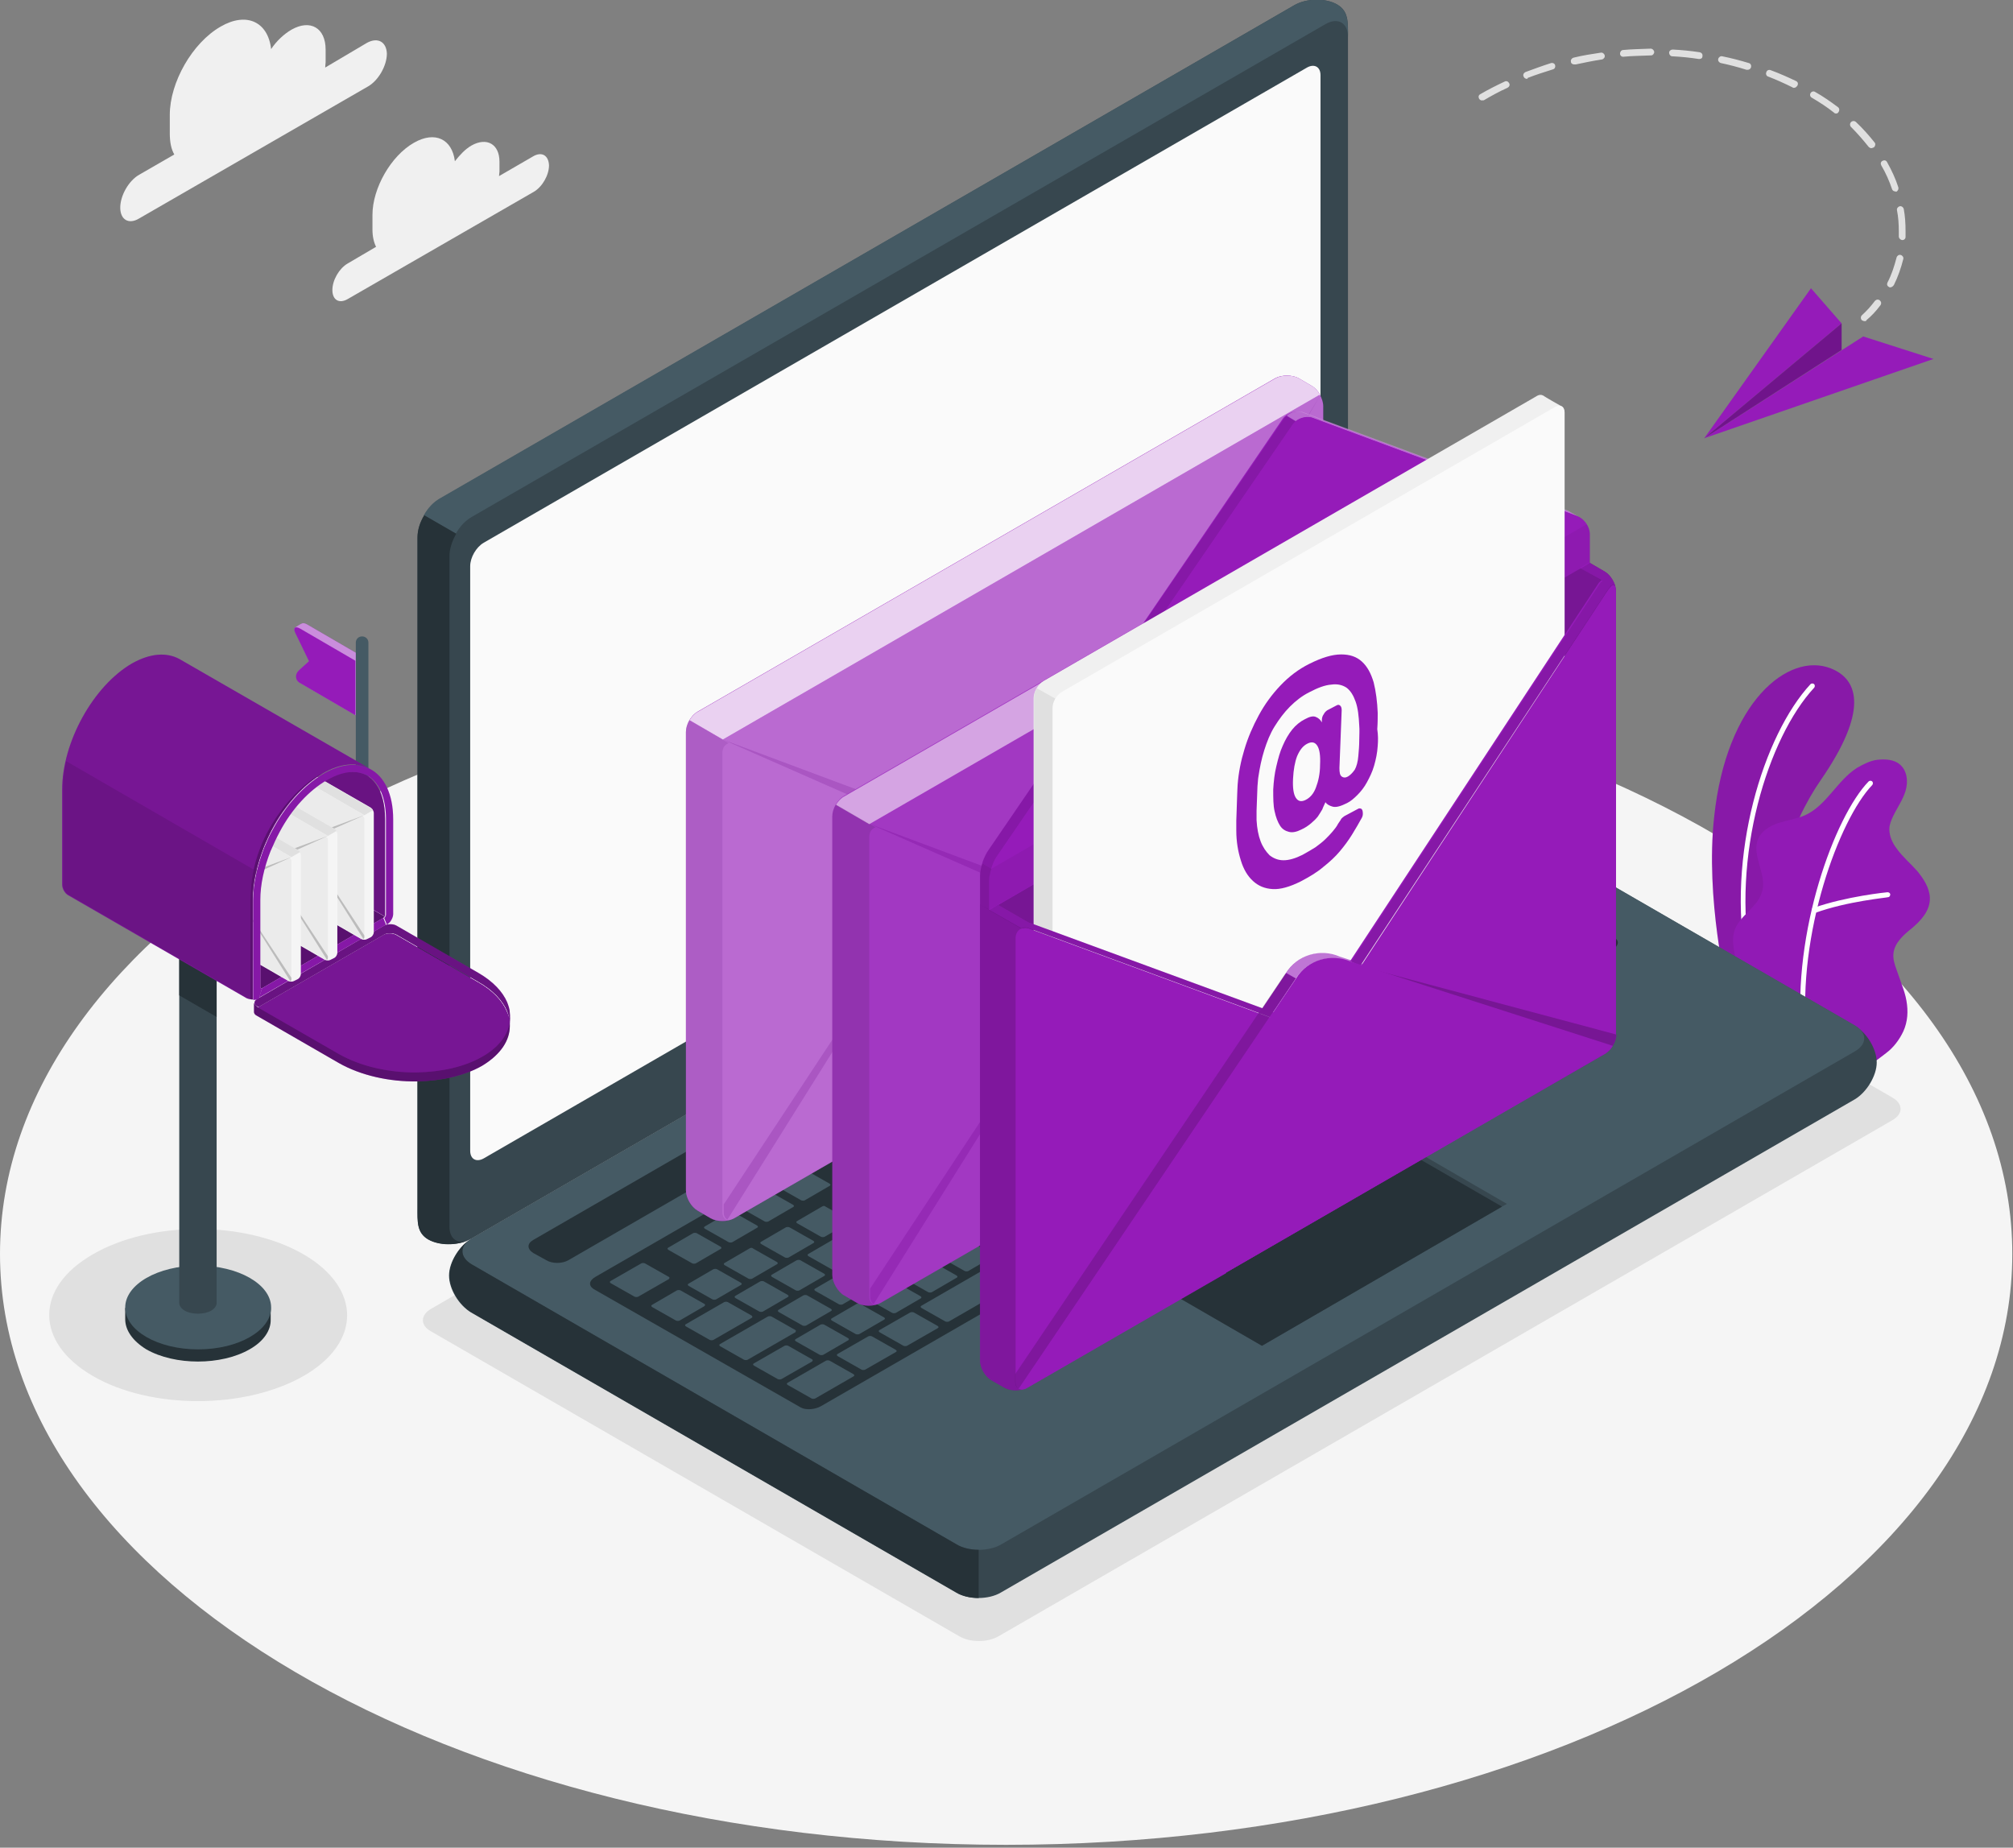 <svg width="572" height="525" viewBox="0 0 572 525" fill="none" xmlns="http://www.w3.org/2000/svg">
<rect x="0" y="0" width="572" height="525" fill="#808080" stroke="none"/>
<g clip-path="url(#clip0)">
<path d="M285.9 524.193C443.798 524.193 571.8 449.019 571.8 356.287C571.8 263.556 443.798 188.382 285.9 188.382C128.002 188.382 0 263.556 0 356.287C0 449.019 128.002 524.193 285.9 524.193Z" fill="#F5F5F5"/>
<path d="M86.256 356.415C102.765 366.013 102.765 381.499 86.256 390.969C69.747 400.439 42.872 400.567 26.363 390.969C9.854 381.371 9.854 365.886 26.363 356.415C42.872 346.817 69.619 346.817 86.256 356.415Z" fill="#E0E0E0"/>
<path d="M122.474 378.299L272.59 464.939C275.662 466.731 280.653 466.731 283.724 464.939L537.758 318.278C540.829 316.486 540.829 313.671 537.758 311.879L387.641 225.239C384.57 223.447 379.579 223.447 376.507 225.239L122.474 371.9C119.402 373.692 119.402 376.635 122.474 378.299Z" fill="#E0E0E0"/>
<path d="M501.285 287.308L490.791 281.293C490.791 281.293 484.52 255.442 487.08 232.15C490.535 199.388 508.196 185.182 520.226 189.918C528.288 193.117 530.848 202.203 517.282 221.784C509.348 233.174 499.494 257.105 501.285 287.308Z" fill="#951BB9"/>
<g opacity="0.3">
<path opacity="0.3" d="M501.285 287.308L490.791 281.293C490.791 281.293 484.52 255.442 487.08 232.15C490.535 199.388 508.196 185.182 520.226 189.918C528.288 193.117 530.848 202.203 517.282 221.784C509.348 233.174 499.494 257.105 501.285 287.308Z" fill="black"/>
</g>
<path d="M496.934 274.51C497.446 274.382 497.702 273.998 497.574 273.614C491.815 243.412 502.437 209.498 515.491 195.42C515.747 195.165 515.747 194.653 515.491 194.397C515.235 194.141 514.723 194.141 514.467 194.397C501.157 208.73 490.407 243.156 496.294 273.87C496.294 274.382 496.55 274.638 496.934 274.51Z" fill="white"/>
<path d="M528.672 303.049C530.335 303.945 534.687 300.106 535.966 299.21C538.014 297.674 539.678 295.498 540.83 293.067C542.109 290.251 542.237 287.308 541.725 284.364C541.469 282.829 540.958 281.293 540.446 279.885C539.934 278.477 539.422 276.942 538.91 275.534C538.398 274.126 537.886 272.591 538.014 271.055C538.27 267.983 540.83 265.68 543.261 263.76C545.821 261.585 548.508 258.769 548.38 255.058C548.252 252.242 546.589 249.683 544.797 247.507C542.877 245.331 540.702 243.54 539.038 241.236C537.758 239.573 536.862 237.653 536.862 235.605C536.862 234.325 537.374 233.174 537.886 232.022C539.038 229.59 540.702 227.287 541.469 224.727C542.237 222.168 541.981 218.968 539.806 217.177C538.142 215.769 535.582 215.641 533.407 215.897C531.359 216.153 529.44 217.177 527.648 218.2C522.017 221.784 519.073 228.822 512.931 231.638C510.627 232.662 507.939 233.046 505.508 233.814C503.076 234.581 500.645 235.989 499.621 238.293C497.573 242.9 502.053 248.275 500.773 253.138C499.621 257.489 495.526 259.281 493.35 263.248C492.454 264.912 492.326 266.96 492.582 268.879C492.966 272.207 493.606 274.51 495.398 278.221C496.806 281.165 501.029 286.796 501.029 286.796C501.029 286.796 528.416 302.921 528.672 303.049Z" fill="#951BB9"/>
<g opacity="0.15">
<path opacity="0.15" d="M528.672 303.049C530.335 303.945 534.687 300.106 535.966 299.21C538.014 297.674 539.678 295.498 540.83 293.067C542.109 290.251 542.237 287.308 541.725 284.364C541.469 282.829 540.958 281.293 540.446 279.885C539.934 278.477 539.422 276.942 538.91 275.534C538.398 274.126 537.886 272.591 538.014 271.055C538.27 267.983 540.83 265.68 543.261 263.76C545.821 261.585 548.508 258.769 548.38 255.058C548.252 252.242 546.589 249.683 544.797 247.507C542.877 245.331 540.702 243.54 539.038 241.236C537.758 239.573 536.862 237.653 536.862 235.605C536.862 234.325 537.374 233.174 537.886 232.022C539.038 229.59 540.702 227.287 541.469 224.727C542.237 222.168 541.981 218.968 539.806 217.177C538.142 215.769 535.582 215.641 533.407 215.897C531.359 216.153 529.44 217.177 527.648 218.2C522.017 221.784 519.073 228.822 512.931 231.638C510.627 232.662 507.939 233.046 505.508 233.814C503.076 234.581 500.645 235.989 499.621 238.293C497.573 242.9 502.053 248.275 500.773 253.138C499.621 257.489 495.526 259.281 493.35 263.248C492.454 264.912 492.326 266.96 492.582 268.879C492.966 272.207 493.606 274.51 495.398 278.221C496.806 281.165 501.029 286.796 501.029 286.796C501.029 286.796 528.416 302.921 528.672 303.049Z" fill="black"/>
</g>
<path d="M512.674 294.731C513.058 294.731 513.442 294.347 513.314 293.963C510.627 265.296 522.656 232.79 531.999 223.064C532.255 222.808 532.255 222.296 531.999 222.04C531.743 221.784 531.231 221.784 530.975 222.04C521.377 231.894 509.219 264.912 511.906 294.091C511.906 294.475 512.29 294.731 512.674 294.731Z" fill="white"/>
<path d="M515.49 259.409C515.618 259.409 515.618 259.409 515.746 259.409C524.832 256.081 536.35 255.058 536.478 254.93C536.862 254.93 537.118 254.546 537.118 254.162C537.118 253.778 536.734 253.522 536.35 253.522C536.222 253.522 524.576 254.674 515.234 258.001C514.85 258.129 514.722 258.513 514.85 258.897C514.85 259.153 515.234 259.409 515.49 259.409Z" fill="white"/>
<path d="M127.593 362.43C127.593 366.269 130.408 370.877 133.864 372.924L271.695 452.526C275.15 454.573 280.909 454.573 284.364 452.526L527.008 312.391C530.463 310.344 533.279 305.608 533.279 301.897C533.279 298.058 530.463 293.451 527.008 291.403L389.177 211.801C385.722 209.754 379.963 209.754 376.508 211.801L133.992 351.936C130.536 353.984 127.593 358.591 127.593 362.43Z" fill="#37474F"/>
<path d="M133.992 359.231L271.823 438.832C275.278 440.88 281.037 440.88 284.493 438.832L527.136 298.698C530.592 296.65 530.592 293.451 527.136 291.403L389.305 211.801C385.85 209.754 380.091 209.754 376.636 211.801L133.992 351.936C130.537 353.984 130.537 357.183 133.992 359.231Z" fill="#455A64"/>
<path d="M278.093 440.368V454.061C275.79 454.061 273.486 453.55 271.822 452.526L133.992 372.924C130.536 370.877 127.721 366.141 127.721 362.43C127.721 358.847 130.28 354.496 133.352 352.32C130.536 354.368 130.792 357.311 133.992 359.231L271.822 438.832C273.486 439.856 275.79 440.368 278.093 440.368Z" fill="#263238"/>
<path d="M121.706 352.192C118.378 350.272 118.634 347.073 118.634 343.106V152.804C118.634 148.709 121.45 143.846 124.905 141.798L367.677 1.536C371.133 -0.512 376.635 -0.64 379.963 1.28C383.29 3.199 383.034 6.399 383.034 10.366V200.667C383.034 204.763 380.219 209.626 376.763 211.673L133.992 351.936C130.536 353.984 125.033 353.984 121.706 352.192Z" fill="#37474F"/>
<path d="M383.034 10.494C383.034 6.527 380.219 4.863 376.763 6.783L133.991 146.917C132.2 147.941 130.664 149.605 129.512 151.652L120.426 146.405C121.578 144.358 123.113 142.694 124.905 141.67L367.677 1.536C371.132 -0.512 376.635 -0.64 379.963 1.28C383.162 3.199 383.034 6.399 383.034 10.494Z" fill="#455A64"/>
<path d="M133.224 352.32C129.768 353.984 124.777 353.984 121.706 352.192C118.378 350.272 118.634 347.073 118.634 343.106V152.676C118.634 150.629 119.274 148.453 120.554 146.405L129.64 151.652C128.489 153.7 127.721 155.876 127.721 157.923V348.353C127.593 352.064 130.152 353.728 133.224 352.32Z" fill="#263238"/>
<path d="M137.447 154.212L371.388 19.196C373.436 18.045 375.228 18.941 375.228 21.372V187.486C375.228 189.917 373.564 192.861 371.388 194.013L137.447 329.156C135.399 330.308 133.607 329.412 133.607 326.98V160.867C133.607 158.435 135.271 155.492 137.447 154.212Z" fill="#FAFAFA"/>
<path d="M151.524 352.32L376.763 222.296C378.555 221.272 381.371 221.272 383.034 222.296L386.746 224.343C388.537 225.367 388.537 227.031 386.746 228.055L161.507 358.079C159.715 359.103 156.899 359.103 155.236 358.079L151.524 356.031C149.733 354.879 149.733 353.344 151.524 352.32Z" fill="#263238"/>
<path d="M169.185 362.814L394.424 232.79C396.216 231.766 398.776 231.638 400.183 232.534L458.797 266.447C460.204 267.343 459.948 268.751 458.285 269.775L233.302 399.543C231.51 400.567 228.95 400.695 227.543 399.927L168.673 366.269C167.138 365.246 167.394 363.838 169.185 362.814Z" fill="#263238"/>
<path d="M364.35 287.436L371.388 283.34C371.644 283.212 371.772 282.956 371.388 282.7L364.605 278.861C364.35 278.733 363.838 278.733 363.582 278.861L356.543 282.956C356.287 283.084 356.159 283.34 356.543 283.596L363.326 287.436C363.582 287.564 364.094 287.564 364.35 287.436ZM354.111 273.23L347.073 277.325C346.817 277.453 346.689 277.709 347.073 277.965L353.855 281.805C354.111 281.933 354.623 281.933 354.879 281.805L361.918 277.709C362.174 277.581 362.302 277.325 361.918 277.069L355.135 273.23C354.879 273.102 354.367 273.102 354.111 273.23ZM331.332 286.412L319.43 293.323C319.174 293.451 319.046 293.706 319.43 293.962L326.212 297.802C326.468 297.93 326.98 297.93 327.236 297.802L339.138 290.891C339.394 290.763 339.522 290.507 339.138 290.251L332.355 286.412C331.971 286.284 331.587 286.284 331.332 286.412ZM343.745 279.245L336.707 283.34C336.451 283.468 336.323 283.724 336.707 283.98L343.489 287.82C343.745 287.948 344.257 287.948 344.513 287.82L351.552 283.724C351.808 283.596 351.936 283.34 351.552 283.084L344.769 279.245C344.513 278.989 344.001 279.117 343.745 279.245ZM316.102 295.242L309.064 299.337C308.808 299.465 308.68 299.721 309.064 299.977L315.846 303.817C316.102 303.945 316.614 303.945 316.87 303.817L323.909 299.721C324.165 299.593 324.293 299.337 323.909 299.081L317.126 295.242C316.87 294.986 316.358 294.986 316.102 295.242ZM305.736 301.129L298.697 305.224C298.442 305.352 298.314 305.608 298.697 305.864L305.48 309.704C305.736 309.832 306.248 309.832 306.504 309.704L313.543 305.608C313.799 305.48 313.927 305.224 313.543 304.968L306.76 301.129C306.504 301.001 306.12 301.001 305.736 301.129ZM332.227 316.998L339.266 312.903C339.522 312.775 339.65 312.519 339.266 312.263L332.483 308.424C332.227 308.296 331.715 308.296 331.46 308.424L324.421 312.519C324.165 312.647 324.037 312.903 324.421 313.159L331.204 316.998C331.46 317.254 331.971 317.254 332.227 316.998ZM321.861 323.013L328.9 318.918C329.156 318.79 329.284 318.534 328.9 318.278L322.117 314.439C321.861 314.311 321.349 314.311 321.093 314.439L314.055 318.534C313.799 318.662 313.671 318.918 314.055 319.174L320.837 323.013C321.093 323.141 321.605 323.141 321.861 323.013ZM311.623 328.9L318.662 324.805C318.918 324.677 319.046 324.421 318.662 324.165L311.879 320.326C311.623 320.198 311.111 320.198 310.855 320.326L303.817 324.421C303.561 324.549 303.433 324.805 303.817 325.061L310.599 328.9C310.855 329.156 311.367 329.156 311.623 328.9ZM301.257 334.915L308.296 330.82C308.552 330.692 308.68 330.436 308.296 330.18L301.513 326.341C301.257 326.213 300.745 326.213 300.489 326.341L293.45 330.436C293.194 330.564 293.067 330.82 293.45 331.076L300.233 334.915C300.489 335.043 301.001 335.043 301.257 334.915ZM354.111 293.323L361.15 289.227C361.406 289.099 361.534 288.843 361.15 288.587L354.367 284.748C354.111 284.62 353.6 284.62 353.344 284.748L346.305 288.843C346.049 288.971 345.921 289.227 346.305 289.483L353.088 293.323C353.344 293.451 353.728 293.451 354.111 293.323ZM342.594 311.111L358.335 302.025C358.591 301.897 358.719 301.641 358.335 301.385L341.954 291.915C341.698 291.787 341.186 291.787 340.93 291.915L332.739 296.65C332.483 296.778 332.355 297.034 332.739 297.29L341.442 302.281C341.698 302.409 341.698 302.665 341.442 302.921L334.915 306.632C334.659 306.76 334.531 307.016 334.915 307.272L341.698 311.111C341.826 311.239 342.21 311.239 342.594 311.111ZM295.498 307.144L288.459 311.239C288.203 311.367 288.075 311.623 288.459 311.879L295.242 315.718C295.498 315.846 296.01 315.846 296.266 315.718L303.305 311.623C303.561 311.495 303.689 311.239 303.305 310.983L296.522 307.144C296.266 306.888 295.754 306.888 295.498 307.144ZM285.132 313.031L278.093 317.126C277.837 317.254 277.709 317.51 278.093 317.766L284.876 321.605C285.132 321.733 285.644 321.733 285.9 321.605L292.939 317.51C293.194 317.382 293.322 317.126 292.939 316.87L286.156 313.031C285.9 312.903 285.516 312.903 285.132 313.031ZM228.054 376.635C228.31 376.763 228.822 376.763 229.078 376.635L236.117 372.54C236.373 372.412 236.501 372.156 236.117 371.9L229.334 368.061C229.078 367.933 228.566 367.933 228.31 368.061L221.272 372.156C221.016 372.284 220.888 372.54 221.272 372.796L228.054 376.635ZM202.715 360.638L195.676 364.734C195.42 364.862 195.292 365.117 195.676 365.373L202.459 369.213C202.715 369.341 203.227 369.341 203.483 369.213L210.522 365.117C210.777 364.989 210.905 364.734 210.522 364.478L203.739 360.638C203.483 360.51 202.971 360.51 202.715 360.638ZM215.769 372.668C216.025 372.796 216.536 372.796 216.792 372.668L223.831 368.573C224.087 368.445 224.215 368.189 223.831 367.933L217.048 364.094C216.792 363.966 216.28 363.966 216.025 364.094L208.986 368.189C208.73 368.317 208.602 368.573 208.986 368.829L215.769 372.668ZM244.179 379.067L251.218 374.972C251.474 374.844 251.602 374.588 251.218 374.332L244.435 370.493C244.179 370.365 243.667 370.365 243.412 370.493L236.373 374.588C236.117 374.716 235.989 374.972 236.373 375.228L243.156 379.067C243.412 379.195 243.923 379.195 244.179 379.067ZM232.917 384.954C233.173 385.082 233.685 385.082 233.941 384.954L240.98 380.859C241.236 380.731 241.364 380.475 240.98 380.219L234.197 376.379C233.941 376.251 233.429 376.251 233.173 376.379L226.135 380.475C225.879 380.603 225.751 380.859 226.135 381.115L232.917 384.954ZM212.953 354.751L205.914 358.847C205.658 358.975 205.53 359.231 205.914 359.486L212.697 363.326C212.953 363.454 213.465 363.454 213.721 363.326L220.76 359.231C221.016 359.103 221.144 358.847 220.76 358.591L213.977 354.751C213.721 354.495 213.337 354.495 212.953 354.751ZM264.528 324.933L257.489 329.028C257.233 329.156 257.105 329.412 257.489 329.668L264.272 333.507C264.528 333.635 265.04 333.635 265.296 333.507L272.334 329.412C272.59 329.284 272.718 329.028 272.334 328.772L265.552 324.933C265.296 324.805 264.784 324.805 264.528 324.933ZM223.319 348.736L216.28 352.832C216.025 352.96 215.897 353.216 216.28 353.472L223.063 357.311C223.319 357.439 223.831 357.439 224.087 357.311L231.126 353.216C231.382 353.088 231.51 352.832 231.126 352.576L224.343 348.736C224.087 348.608 223.575 348.608 223.319 348.736ZM274.894 319.046L267.855 323.141C267.599 323.269 267.471 323.525 267.855 323.781L274.638 327.62C274.894 327.748 275.406 327.748 275.662 327.62L282.7 323.525C282.956 323.397 283.084 323.141 282.7 322.885L275.918 319.046C275.662 318.79 275.15 318.79 274.894 319.046ZM254.29 330.948L247.251 335.043C246.995 335.171 246.867 335.427 247.251 335.683L254.034 339.522C254.29 339.65 254.801 339.65 255.057 339.522L262.096 335.427C262.352 335.299 262.48 335.043 262.096 334.787L255.313 330.948C255.057 330.692 254.546 330.692 254.29 330.948ZM243.923 336.835L236.885 340.93C236.629 341.058 236.501 341.314 236.885 341.57L243.667 345.409C243.923 345.537 244.435 345.537 244.691 345.409L251.73 341.314C251.986 341.186 252.114 340.93 251.73 340.674L244.947 336.835C244.691 336.707 244.179 336.707 243.923 336.835ZM233.557 342.85L226.519 346.945C226.263 347.073 226.135 347.329 226.519 347.585L233.301 351.424C233.557 351.552 234.069 351.552 234.325 351.424L241.364 347.329C241.62 347.201 241.748 346.945 241.364 346.689L234.581 342.85C234.325 342.594 233.941 342.594 233.557 342.85ZM280.653 346.817L287.691 342.722C287.947 342.594 288.075 342.338 287.691 342.082L280.909 338.242C280.653 338.114 280.141 338.114 279.885 338.242L272.846 342.338C272.59 342.466 272.462 342.722 272.846 342.978L279.629 346.817C279.885 346.945 280.397 346.945 280.653 346.817ZM376.891 260.177L369.853 264.272C369.597 264.4 369.469 264.656 369.853 264.912L376.635 268.751C376.891 268.879 377.403 268.879 377.659 268.751L384.698 264.656C384.954 264.528 385.082 264.272 384.698 264.016L377.915 260.177C377.659 259.921 377.147 259.921 376.891 260.177ZM364.35 267.343L357.311 271.439C357.055 271.566 356.927 271.822 357.311 272.078L364.094 275.918C364.35 276.046 364.861 276.046 365.117 275.918L372.156 271.822C372.412 271.694 372.54 271.439 372.156 271.183L365.373 267.343C365.117 267.087 364.606 267.215 364.35 267.343ZM387.129 254.162L380.091 258.257C379.835 258.385 379.707 258.641 380.091 258.897L386.873 262.736C387.129 262.864 387.641 262.864 387.897 262.736L394.936 258.641C395.192 258.513 395.32 258.257 394.936 258.001L388.153 254.162C387.897 254.034 387.513 254.034 387.129 254.162ZM330.18 307.144L337.218 303.049C337.474 302.921 337.602 302.665 337.218 302.409L330.436 298.57C330.18 298.442 329.668 298.442 329.412 298.57L322.373 302.665C322.117 302.793 321.989 303.049 322.373 303.305L329.156 307.144C329.412 307.272 329.924 307.272 330.18 307.144ZM398.519 248.147C398.263 248.019 397.751 248.019 397.496 248.147L390.457 252.242C390.201 252.37 390.073 252.626 390.457 252.882L397.24 256.721C397.496 256.849 398.007 256.849 398.263 256.721L405.302 252.626C405.558 252.498 405.686 252.242 405.302 251.986L398.519 248.147ZM291.019 340.802L298.058 336.707C298.314 336.579 298.442 336.323 298.058 336.067L291.275 332.227C291.019 332.099 290.507 332.099 290.251 332.227L283.212 336.323C282.956 336.451 282.828 336.707 283.212 336.963L289.995 340.802C290.251 341.058 290.635 341.058 291.019 340.802ZM417.46 267.855L424.499 263.76C424.755 263.632 424.883 263.376 424.499 263.12L417.716 259.281C417.46 259.153 416.948 259.153 416.692 259.281L409.653 263.376C409.397 263.504 409.269 263.76 409.653 264.016L416.436 267.855C416.692 268.111 417.076 268.111 417.46 267.855ZM397.496 268.239L404.534 264.144C404.79 264.016 404.918 263.76 404.534 263.504L397.751 259.665C397.496 259.537 396.984 259.537 396.728 259.665L389.689 263.76C389.433 263.888 389.305 264.144 389.689 264.4L396.472 268.239C396.728 268.495 397.112 268.495 397.496 268.239ZM408.118 253.778C407.862 253.65 407.35 253.65 407.094 253.778L400.055 257.873C399.799 258.001 399.671 258.257 400.055 258.513L406.838 262.352C407.094 262.48 407.606 262.48 407.862 262.352L414.9 258.257C415.156 258.129 415.284 257.873 414.9 257.617L408.118 253.778ZM410.293 252.498L426.674 261.968C426.93 262.096 427.442 262.096 427.698 261.968L434.737 257.873C434.993 257.745 435.121 257.489 434.737 257.233L418.356 247.763C418.1 247.635 417.588 247.635 417.332 247.763L410.293 251.858C410.037 252.114 410.037 252.37 410.293 252.498ZM386.49 265.68L379.451 269.775C379.195 269.903 379.067 270.159 379.451 270.415L386.234 274.254C386.49 274.382 387.001 274.382 387.257 274.254L394.296 270.159C394.552 270.031 394.68 269.775 394.296 269.519L387.513 265.68C387.257 265.552 386.745 265.552 386.49 265.68ZM308.936 310.471L301.897 314.567C301.641 314.695 301.513 314.951 301.897 315.207L308.68 319.046C308.936 319.174 309.448 319.174 309.703 319.046L316.742 314.951C316.998 314.823 317.126 314.567 316.742 314.311L309.959 310.471C309.703 310.343 309.192 310.343 308.936 310.471ZM406.07 273.87C406.326 273.998 406.838 273.998 407.094 273.87L414.133 269.775C414.388 269.647 414.516 269.391 414.133 269.135L407.35 265.296C407.094 265.168 406.582 265.168 406.326 265.296L399.287 269.391C399.031 269.519 398.903 269.775 399.287 270.031L406.07 273.87ZM319.174 304.584L312.135 308.68C311.879 308.808 311.751 309.064 312.135 309.32L318.918 313.159C319.174 313.287 319.686 313.287 319.942 313.159L326.98 309.064C327.236 308.936 327.364 308.68 326.98 308.424L320.198 304.584C319.942 304.329 319.558 304.329 319.174 304.584ZM238.42 370.62C238.676 370.748 239.188 370.748 239.444 370.62L246.483 366.525C246.739 366.397 246.867 366.141 246.483 365.885L239.7 362.046C239.444 361.918 238.932 361.918 238.676 362.046L231.638 366.141C231.382 366.269 231.254 366.525 231.638 366.781L238.42 370.62ZM226.391 358.079L219.352 362.174C219.096 362.302 218.968 362.558 219.352 362.814L226.135 366.653C226.391 366.781 226.903 366.781 227.158 366.653L234.197 362.558C234.453 362.43 234.581 362.174 234.197 361.918L227.414 358.079C227.158 357.951 226.775 357.951 226.391 358.079ZM249.81 364.606L256.849 360.51C257.105 360.382 257.233 360.126 256.849 359.87L250.066 356.031C249.81 355.903 249.298 355.903 249.043 356.031L242.004 360.126C241.748 360.254 241.62 360.51 242.004 360.766L248.787 364.606C249.043 364.862 249.426 364.862 249.81 364.606ZM260.049 358.719L267.087 354.623C267.343 354.495 267.471 354.239 267.087 353.984L260.304 350.144C260.049 350.016 259.537 350.016 259.281 350.144L252.242 354.239C251.986 354.367 251.858 354.623 252.242 354.879L259.025 358.719C259.281 358.847 259.793 358.847 260.049 358.719ZM270.415 352.704L277.453 348.608C277.709 348.48 277.837 348.225 277.453 347.969L270.671 344.129C270.415 344.001 269.903 344.001 269.647 344.129L262.608 348.225C262.352 348.353 262.224 348.608 262.608 348.864L269.391 352.704C269.647 352.96 270.031 352.96 270.415 352.704ZM236.757 352.192L229.718 356.287C229.462 356.415 229.334 356.671 229.718 356.927L236.501 360.766C236.757 360.894 237.269 360.894 237.525 360.766L244.563 356.671C244.819 356.543 244.947 356.287 244.563 356.031L237.781 352.192C237.525 351.936 237.013 351.936 236.757 352.192ZM246.995 346.177L239.956 350.272C239.7 350.4 239.572 350.656 239.956 350.912L246.739 354.751C246.995 354.879 247.507 354.879 247.763 354.751L254.801 350.656C255.057 350.528 255.185 350.272 254.801 350.016L248.019 346.177C247.763 346.049 247.379 346.049 246.995 346.177ZM288.331 322.373L281.293 326.469C281.037 326.596 280.909 326.852 281.293 327.108L288.075 330.948C288.331 331.076 288.843 331.076 289.099 330.948L296.138 326.852C296.394 326.724 296.522 326.468 296.138 326.213L289.355 322.373C289.099 322.245 288.587 322.245 288.331 322.373ZM277.965 328.388L270.927 332.483C270.671 332.611 270.543 332.867 270.927 333.123L277.709 336.963C277.965 337.091 278.477 337.091 278.733 336.963L285.772 332.867C286.028 332.739 286.156 332.483 285.772 332.227L278.989 328.388C278.733 328.132 278.221 328.132 277.965 328.388ZM298.57 316.486L291.531 320.582C291.275 320.71 291.147 320.966 291.531 321.221L298.314 325.061C298.57 325.189 299.081 325.189 299.337 325.061L306.376 320.966C306.632 320.838 306.76 320.582 306.376 320.326L299.593 316.486C299.337 316.23 298.953 316.23 298.57 316.486ZM257.361 340.29L250.322 344.385C250.066 344.513 249.938 344.769 250.322 345.025L257.105 348.864C257.361 348.992 257.873 348.992 258.129 348.864L265.168 344.769C265.424 344.641 265.552 344.385 265.168 344.129L258.385 340.29C258.129 340.034 257.617 340.034 257.361 340.29ZM267.727 334.275L260.688 338.37C260.432 338.498 260.304 338.754 260.688 339.01L267.471 342.85C267.727 342.978 268.239 342.978 268.495 342.85L275.534 338.754C275.79 338.626 275.918 338.37 275.534 338.114L268.751 334.275C268.367 334.147 267.983 334.147 267.727 334.275ZM254.546 373.052L261.584 368.957C261.84 368.829 261.968 368.573 261.584 368.317L254.801 364.478C254.546 364.35 254.034 364.35 253.778 364.478L246.739 368.573C246.483 368.701 246.355 368.957 246.739 369.213L253.522 373.052C253.778 373.18 254.162 373.18 254.546 373.052ZM200.155 370.493L193.373 366.653C193.117 366.525 192.605 366.525 192.349 366.653L185.31 370.748C185.054 370.876 184.926 371.132 185.31 371.388L192.093 375.228C192.349 375.356 192.861 375.356 193.117 375.228L200.155 371.132C200.411 370.876 200.411 370.62 200.155 370.493ZM213.593 373.82L206.81 369.981C206.554 369.853 206.042 369.853 205.786 369.981L194.908 376.251C194.652 376.379 194.524 376.635 194.908 376.891L201.691 380.731C201.947 380.859 202.459 380.859 202.715 380.731L213.593 374.46C213.849 374.332 213.849 374.076 213.593 373.82ZM190.045 362.814L183.262 358.975C183.007 358.847 182.495 358.847 182.239 358.975L173.536 363.966C173.28 364.094 173.152 364.35 173.536 364.606L180.319 368.445C180.575 368.573 181.087 368.573 181.343 368.445L190.045 363.454C190.301 363.198 190.301 362.942 190.045 362.814ZM196.7 358.975C196.956 359.103 197.468 359.103 197.724 358.975L204.763 354.879C205.019 354.751 205.146 354.495 204.763 354.239L197.98 350.4C197.724 350.272 197.212 350.272 196.956 350.4L189.917 354.495C189.661 354.623 189.533 354.879 189.917 355.135L196.7 358.975ZM226.007 377.915L219.224 374.076C218.968 373.948 218.456 373.948 218.2 374.076L204.635 381.882C204.379 382.01 204.251 382.266 204.635 382.522L211.417 386.362C211.673 386.49 212.185 386.49 212.441 386.362L226.007 378.555C226.135 378.299 226.263 378.043 226.007 377.915ZM230.742 386.234L223.959 382.394C223.703 382.266 223.191 382.266 222.935 382.394L214.233 387.385C213.977 387.513 213.849 387.769 214.233 388.025L221.016 391.865C221.272 391.993 221.783 391.993 222.039 391.865L230.742 386.874C230.998 386.618 230.998 386.362 230.742 386.234ZM273.358 314.695C273.614 314.823 274.126 314.823 274.382 314.695L281.421 310.599C281.677 310.471 281.805 310.215 281.421 309.96L274.638 306.12C274.382 305.992 273.87 305.992 273.614 306.12L266.575 310.215C266.319 310.343 266.191 310.599 266.575 310.855L273.358 314.695ZM252.754 326.596C253.01 326.724 253.522 326.724 253.778 326.596L260.816 322.501C261.072 322.373 261.2 322.117 260.816 321.861L254.034 318.022C253.778 317.894 253.266 317.894 253.01 318.022L245.971 322.117C245.715 322.245 245.587 322.501 245.971 322.757L252.754 326.596ZM207.066 352.96C207.322 353.088 207.834 353.088 208.09 352.96L215.129 348.864C215.385 348.736 215.513 348.481 215.129 348.225L208.346 344.385C208.09 344.257 207.578 344.257 207.322 344.385L200.283 348.48C200.027 348.608 199.899 348.864 200.283 349.12L207.066 352.96ZM263.12 320.71C263.376 320.838 263.888 320.838 264.144 320.71L271.182 316.614C271.438 316.486 271.566 316.23 271.182 315.974L264.4 312.135C264.144 312.007 263.632 312.007 263.376 312.135L256.337 316.23C256.081 316.358 255.953 316.614 256.337 316.87L263.12 320.71ZM242.516 332.611C242.772 332.739 243.284 332.739 243.54 332.611L250.578 328.516C250.834 328.388 250.962 328.132 250.578 327.876L243.795 324.037C243.54 323.909 243.028 323.909 242.772 324.037L235.733 328.132C235.477 328.26 235.349 328.516 235.733 328.772L242.516 332.611ZM235.733 386.618C235.477 386.49 234.965 386.49 234.709 386.618L223.831 392.888C223.575 393.016 223.447 393.272 223.831 393.528L230.614 397.368C230.87 397.496 231.382 397.496 231.638 397.368L242.516 391.097C242.772 390.969 242.9 390.713 242.516 390.457L235.733 386.618ZM227.67 341.058C227.926 341.186 228.438 341.186 228.694 341.058L235.733 336.963C235.989 336.835 236.117 336.579 235.733 336.323L228.95 332.483C228.694 332.355 228.182 332.355 227.926 332.483L220.888 336.579C220.632 336.707 220.504 336.963 220.888 337.219L227.67 341.058ZM217.304 347.073C217.56 347.201 218.072 347.201 218.328 347.073L225.367 342.978C225.623 342.85 225.751 342.594 225.367 342.338L218.584 338.498C218.328 338.37 217.816 338.37 217.56 338.498L210.522 342.594C210.266 342.722 210.138 342.978 210.522 343.233L217.304 347.073ZM426.674 276.43C426.418 276.302 425.906 276.302 425.65 276.43L408.246 286.412C407.99 286.54 407.862 286.796 408.246 287.052L415.028 290.891C415.284 291.019 415.796 291.019 416.052 290.891L433.457 280.909C433.713 280.781 433.841 280.525 433.457 280.269L426.674 276.43ZM403.894 289.611C403.638 289.483 403.126 289.483 402.871 289.611L395.832 293.706C395.576 293.834 395.448 294.09 395.832 294.346L402.615 298.186C402.871 298.314 403.382 298.314 403.638 298.186L410.677 294.09C410.933 293.962 411.061 293.706 410.677 293.451L403.894 289.611ZM264.784 367.165L271.822 363.07C272.078 362.942 272.206 362.686 271.822 362.43L265.04 358.591C264.784 358.463 264.272 358.463 264.016 358.591L256.977 362.686C256.721 362.814 256.593 363.07 256.977 363.326L263.76 367.165C264.016 367.293 264.528 367.293 264.784 367.165ZM383.29 301.513C383.034 301.385 382.522 301.385 382.266 301.513L375.228 305.608C374.972 305.736 374.844 305.992 375.228 306.248L382.01 310.087C382.266 310.215 382.778 310.215 383.034 310.087L390.073 305.992C390.329 305.864 390.457 305.608 390.073 305.352L383.29 301.513ZM437.04 270.415C436.784 270.287 436.272 270.287 436.017 270.415L428.978 274.51C428.722 274.638 428.594 274.894 428.978 275.15L435.761 278.989C436.017 279.117 436.528 279.117 436.784 278.989L443.823 274.894C444.079 274.766 444.207 274.51 443.823 274.254L437.04 270.415ZM454.061 268.367L437.68 258.897C437.424 258.769 436.912 258.769 436.656 258.897L429.618 262.992C429.362 263.12 429.234 263.376 429.618 263.632L445.999 273.102C446.255 273.23 446.767 273.23 447.023 273.102L454.061 269.007C454.317 268.879 454.317 268.495 454.061 268.367ZM344.769 323.653C344.513 323.525 344.001 323.525 343.745 323.653L335.043 328.644C334.787 328.772 334.659 329.028 335.043 329.284L341.826 333.123C342.082 333.251 342.594 333.251 342.849 333.123L351.552 328.132C351.808 328.004 351.936 327.748 351.552 327.492L344.769 323.653ZM370.876 308.68C370.62 308.552 370.109 308.552 369.853 308.68L358.975 314.951C358.719 315.079 358.591 315.335 358.975 315.59L365.757 319.43C366.013 319.558 366.525 319.558 366.781 319.43L377.659 313.159C377.915 313.031 378.043 312.775 377.659 312.519L370.876 308.68ZM320.965 337.475C320.709 337.347 320.198 337.347 319.942 337.475L261.84 371.004C261.584 371.132 261.456 371.388 261.84 371.644L268.623 375.484C268.879 375.612 269.391 375.612 269.647 375.484L327.748 341.954C328.004 341.826 328.132 341.57 327.748 341.314L320.965 337.475ZM259.665 372.924C259.409 372.796 258.897 372.796 258.641 372.924L249.938 377.915C249.682 378.043 249.554 378.299 249.938 378.555L256.721 382.394C256.977 382.522 257.489 382.522 257.745 382.394L266.447 377.403C266.703 377.275 266.831 377.019 266.447 376.763L259.665 372.924ZM332.867 330.564C332.611 330.436 332.099 330.436 331.843 330.564L323.141 335.555C322.885 335.683 322.757 335.939 323.141 336.195L329.924 340.034C330.18 340.162 330.692 340.162 330.948 340.034L339.65 335.043C339.906 334.915 340.034 334.659 339.65 334.403L332.867 330.564ZM247.763 379.707C247.507 379.579 246.995 379.579 246.739 379.707L238.037 384.698C237.781 384.826 237.653 385.082 238.037 385.338L244.819 389.177C245.075 389.305 245.587 389.305 245.843 389.177L254.546 384.186C254.801 384.058 254.929 383.802 254.546 383.546L247.763 379.707ZM356.799 316.87C356.543 316.742 356.031 316.742 355.775 316.87L347.073 321.861C346.817 321.989 346.689 322.245 347.073 322.501L353.855 326.341C354.111 326.469 354.623 326.469 354.879 326.341L363.582 321.349C363.838 321.221 363.966 320.966 363.582 320.71L356.799 316.87ZM393.656 295.498C393.4 295.37 392.888 295.37 392.632 295.498L385.594 299.593C385.338 299.721 385.21 299.977 385.594 300.233L392.376 304.073C392.632 304.201 393.144 304.201 393.4 304.073L400.439 299.977C400.695 299.849 400.823 299.593 400.439 299.337L393.656 295.498ZM416.692 279.373L423.731 275.278C423.987 275.15 424.115 274.894 423.731 274.638L416.948 270.799C416.692 270.671 416.18 270.671 415.924 270.799L408.885 274.894C408.63 275.022 408.502 275.278 408.885 275.534L415.668 279.373C415.924 279.629 416.436 279.629 416.692 279.373ZM374.716 281.421L381.754 277.325C382.01 277.197 382.138 276.942 381.754 276.686L374.972 272.846C374.716 272.718 374.204 272.718 373.948 272.846L366.909 276.942C366.653 277.069 366.525 277.325 366.909 277.581L373.692 281.421C373.948 281.549 374.332 281.549 374.716 281.421ZM347.329 319.43L367.933 307.528C368.189 307.4 368.317 307.144 367.933 306.888L361.15 303.049C360.894 302.921 360.382 302.921 360.126 303.049L339.522 314.951C339.266 315.079 339.138 315.335 339.522 315.59L346.305 319.43C346.561 319.686 346.945 319.686 347.329 319.43ZM405.43 285.388C405.686 285.516 406.198 285.516 406.454 285.388L413.493 281.293C413.749 281.165 413.877 280.909 413.493 280.653L406.71 276.814C406.454 276.686 405.942 276.686 405.686 276.814L398.647 280.909C398.391 281.037 398.263 281.293 398.647 281.549L405.43 285.388ZM396.728 279.757L403.766 275.662C404.022 275.534 404.15 275.278 403.766 275.022L396.984 271.183C396.728 271.055 396.216 271.055 395.96 271.183L388.921 275.278C388.665 275.406 388.537 275.662 388.921 275.918L395.704 279.757C396.088 280.013 396.472 280.013 396.728 279.757ZM336.963 325.445L344.001 321.349C344.257 321.221 344.385 320.966 344.001 320.71L337.218 316.87C336.963 316.742 336.451 316.742 336.195 316.87L329.156 320.966C328.9 321.093 328.772 321.349 329.156 321.605L335.939 325.445C336.195 325.573 336.707 325.573 336.963 325.445ZM382.65 298.57C382.906 298.698 383.418 298.698 383.674 298.57L390.713 294.474C390.969 294.346 391.097 294.09 390.713 293.834L383.93 289.995C383.674 289.867 383.162 289.867 382.906 289.995L375.867 294.09C375.612 294.218 375.484 294.474 375.867 294.73L382.65 298.57ZM285.388 355.263L292.427 351.168C292.683 351.04 292.811 350.784 292.427 350.528L285.644 346.689C285.388 346.561 284.876 346.561 284.62 346.689L277.581 350.784C277.325 350.912 277.197 351.168 277.581 351.424L284.364 355.263C284.62 355.391 285.132 355.391 285.388 355.263ZM295.754 349.248L302.793 345.153C303.049 345.025 303.177 344.769 302.793 344.513L296.01 340.674C295.754 340.546 295.242 340.546 294.986 340.674L287.947 344.769C287.691 344.897 287.564 345.153 287.947 345.409L294.73 349.248C294.986 349.376 295.498 349.376 295.754 349.248ZM275.15 361.15L282.188 357.055C282.444 356.927 282.572 356.671 282.188 356.415L275.406 352.576C275.15 352.448 274.638 352.448 274.382 352.576L267.343 356.671C267.087 356.799 266.959 357.055 267.343 357.311L274.126 361.15C274.382 361.278 274.894 361.278 275.15 361.15ZM316.358 337.347L323.397 333.251C323.653 333.123 323.781 332.867 323.397 332.611L316.614 328.772C316.358 328.644 315.846 328.644 315.59 328.772L308.552 332.867C308.296 332.995 308.168 333.251 308.552 333.507L315.334 337.347C315.59 337.475 316.102 337.475 316.358 337.347ZM305.992 343.233L313.031 339.138C313.287 339.01 313.415 338.754 313.031 338.498L306.248 334.659C305.992 334.531 305.48 334.531 305.224 334.659L298.186 338.754C297.93 338.882 297.802 339.138 298.186 339.394L304.968 343.233C305.352 343.489 305.736 343.489 305.992 343.233ZM326.724 331.332L333.763 327.236C334.019 327.108 334.147 326.852 333.763 326.596L326.98 322.757C326.724 322.629 326.212 322.629 325.957 322.757L318.918 326.852C318.662 326.98 318.534 327.236 318.918 327.492L325.701 331.332C325.957 331.588 326.34 331.588 326.724 331.332ZM382.906 248.659C383.162 248.787 383.674 248.787 383.93 248.659L390.969 244.563C391.225 244.435 391.353 244.179 390.969 243.924L389.177 242.9C388.921 242.772 388.409 242.772 388.153 242.9L381.114 246.995C380.859 247.123 380.731 247.379 381.114 247.635L382.906 248.659ZM331.715 281.037C331.971 281.165 332.483 281.165 332.739 281.037L339.778 276.942C340.034 276.814 340.162 276.558 339.778 276.302L332.995 272.462C332.739 272.334 332.227 272.334 331.971 272.462L324.933 276.558C324.677 276.686 324.549 276.942 324.933 277.197L331.715 281.037ZM352.32 269.135C352.576 269.263 353.088 269.263 353.344 269.135L360.382 265.04C360.638 264.912 360.766 264.656 360.382 264.4L353.6 260.56C353.344 260.433 352.832 260.433 352.576 260.56L345.537 264.656C345.281 264.784 345.153 265.04 345.537 265.296L352.32 269.135ZM319.046 288.331C319.302 288.459 319.814 288.459 320.07 288.331L327.108 284.236C327.364 284.108 327.492 283.852 327.108 283.596L320.326 279.757C320.07 279.629 319.558 279.629 319.302 279.757L312.263 283.852C312.007 283.98 311.879 284.236 312.263 284.492L319.046 288.331ZM341.954 275.15C342.21 275.278 342.721 275.278 342.977 275.15L350.016 271.055C350.272 270.927 350.4 270.671 350.016 270.415L343.233 266.575C342.977 266.447 342.466 266.447 342.21 266.575L335.171 270.671C334.915 270.799 334.787 271.055 335.171 271.311L341.954 275.15ZM298.442 300.233C298.697 300.361 299.209 300.361 299.465 300.233L306.504 296.138C306.76 296.01 306.888 295.754 306.504 295.498L299.721 291.659C299.465 291.531 298.953 291.531 298.697 291.659L291.659 295.754C291.403 295.882 291.275 296.138 291.659 296.394L298.442 300.233ZM308.808 294.218C309.064 294.346 309.576 294.346 309.831 294.218L316.87 290.123C317.126 289.995 317.254 289.739 316.87 289.483L310.087 285.644C309.831 285.516 309.32 285.516 309.064 285.644L302.025 289.739C301.769 289.867 301.641 290.123 302.025 290.379L308.808 294.218ZM362.302 260.56C362.558 260.688 363.07 260.688 363.326 260.56L370.364 256.465C370.62 256.337 370.748 256.081 370.364 255.825L368.573 254.802C368.317 254.674 367.805 254.674 367.549 254.802L360.51 258.897C360.254 259.025 360.126 259.281 360.51 259.537L362.302 260.56ZM393.272 242.644C393.528 242.772 394.04 242.772 394.296 242.644L401.335 238.548C401.591 238.421 401.719 238.165 401.335 237.909L399.543 236.885C399.287 236.757 398.775 236.757 398.519 236.885L391.481 240.98C391.225 241.108 391.097 241.364 391.481 241.62L393.272 242.644ZM407.35 250.834C407.606 250.962 408.118 250.962 408.374 250.834L415.412 246.739C415.668 246.611 415.796 246.355 415.412 246.099L408.629 242.26C408.374 242.132 407.862 242.132 407.606 242.26L400.567 246.355C400.311 246.483 400.183 246.739 400.567 246.995L407.35 250.834ZM427.058 273.486L434.097 269.391C434.353 269.263 434.481 269.007 434.097 268.751L427.314 264.912C427.058 264.784 426.546 264.784 426.29 264.912L419.252 269.007C418.996 269.135 418.868 269.391 419.252 269.647L426.034 273.486C426.29 273.614 426.802 273.614 427.058 273.486ZM372.668 254.546C372.924 254.674 373.436 254.674 373.692 254.546L380.731 250.45C380.987 250.322 381.115 250.066 380.731 249.81L378.939 248.787C378.683 248.659 378.171 248.659 377.915 248.787L370.876 252.882C370.62 253.01 370.492 253.266 370.876 253.522L372.668 254.546ZM288.203 306.12C288.459 306.248 288.971 306.248 289.227 306.12L296.266 302.025C296.522 301.897 296.65 301.641 296.266 301.385L289.483 297.546C289.227 297.418 288.715 297.418 288.459 297.546L281.421 301.641C281.165 301.769 281.037 302.025 281.421 302.281L288.203 306.12Z" fill="#455A64"/>
<path d="M318.662 359.359L320.07 360.126L358.591 382.394L426.802 342.85L428.21 342.082L388.409 319.046L318.662 359.359Z" fill="#37474F"/>
<path d="M320.069 360.127L358.59 382.394L426.802 342.85L388.409 320.71L320.069 360.127Z" fill="#263238"/>
<path d="M103.021 186.59L87.408 177.504C86.768 177.12 86.256 176.992 85.872 177.12C85.488 177.248 84.208 178.016 83.952 178.272C83.569 178.4 83.569 179.039 84.08 179.935L87.92 187.87L85.104 190.429C83.824 191.581 83.952 193.373 85.488 194.141L101.101 203.227L103.021 202.075V186.59Z" fill="#951BB9"/>
<path opacity="0.5" d="M103.021 186.59L87.408 177.504C86.768 177.12 86.256 176.992 85.872 177.12C85.488 177.248 84.208 178.016 83.952 178.272C83.569 178.4 83.569 179.039 84.08 179.935L87.92 187.87L85.104 190.429C83.824 191.581 83.952 193.373 85.488 194.141L101.101 203.227L103.021 202.075V186.59Z" fill="white"/>
<path d="M85.361 178.656C83.825 177.76 83.185 178.4 83.953 179.935L87.793 187.87L84.977 190.429C83.697 191.581 83.825 193.373 85.361 194.141L100.974 203.227V187.742L85.361 178.656Z" fill="#951BB9"/>
<path d="M102.894 236.373C101.87 236.373 101.103 235.605 101.103 234.581V182.623C101.103 181.599 101.87 180.831 102.894 180.831C103.918 180.831 104.686 181.599 104.686 182.623V234.581C104.686 235.605 103.918 236.373 102.894 236.373Z" fill="#455A64"/>
<path d="M35.578 374.844V371.644H36.346C37.242 369.725 39.033 367.933 41.593 366.525C49.656 361.918 62.837 361.918 70.9 366.525C73.459 368.061 75.251 369.853 76.147 371.644H76.915V374.844C77.043 377.915 74.995 381.115 70.9 383.418C62.837 388.025 49.656 388.025 41.593 383.418C37.626 380.987 35.578 377.915 35.578 374.844Z" fill="#263238"/>
<path d="M56.31 383.418C67.76 383.418 77.043 378.09 77.043 371.516C77.043 364.943 67.76 359.615 56.31 359.615C44.86 359.615 35.578 364.943 35.578 371.516C35.578 378.09 44.86 383.418 56.31 383.418Z" fill="#455A64"/>
<path d="M61.558 259.025V370.237C61.558 371.005 61.046 371.772 60.022 372.412C57.974 373.564 54.519 373.564 52.471 372.412C51.447 371.772 50.935 371.005 50.935 370.237V259.025H61.558Z" fill="#37474F"/>
<path d="M50.935 272.462V282.829L61.558 288.971V278.605L50.935 272.462Z" fill="#263238"/>
<path d="M89.584 249.043L109.292 260.433C109.164 260.561 109.036 260.689 108.908 260.817L74.483 280.781C74.227 280.909 73.971 280.781 73.971 280.525V255.698C73.971 251.346 74.995 246.611 76.786 241.748L89.584 249.043Z" fill="#951BB9"/>
<path opacity="0.4" d="M89.584 249.043L109.292 260.433C109.164 260.561 109.036 260.689 108.908 260.817L74.483 280.781C74.227 280.909 73.971 280.781 73.971 280.525V255.698C73.971 251.346 74.995 246.611 76.786 241.748L89.584 249.043Z" fill="black"/>
<path d="M109.42 232.662V260.433L76.786 241.62C76.786 241.492 76.914 241.492 76.914 241.364C80.37 232.662 86.256 225.239 92.655 221.528C95.343 219.992 97.774 219.224 100.078 219.224C105.837 219.224 109.42 224.471 109.42 232.662Z" fill="#951BB9"/>
<path opacity="0.3" d="M109.42 232.662V260.433L76.786 241.62C76.786 241.492 76.914 241.492 76.914 241.364C80.37 232.662 86.256 225.239 92.655 221.528C95.343 219.992 97.774 219.224 100.078 219.224C105.837 219.224 109.42 224.471 109.42 232.662Z" fill="black"/>
<path d="M144.869 291.531V289.099H144.614V289.483C144.486 288.843 144.23 288.076 143.974 287.436C142.694 284.364 139.878 281.421 135.783 279.117L112.491 265.68C111.468 265.168 109.932 265.168 109.036 265.68L73.331 286.284C72.947 285.9 72.563 285.644 72.179 285.004V287.564C72.179 287.948 72.435 288.332 72.947 288.588L96.238 302.025C102.509 305.608 110.7 307.4 118.506 307.272C125.289 307.144 131.944 305.736 137.063 302.793C142.31 299.594 144.869 295.626 144.869 291.531Z" fill="#951BB9"/>
<path opacity="0.4" d="M144.869 291.531V289.099H144.614V289.483C144.486 288.843 144.23 288.076 143.974 287.436C142.694 284.364 139.878 281.421 135.783 279.117L112.491 265.68C111.468 265.168 109.932 265.168 109.036 265.68L73.331 286.284C72.947 285.9 72.563 285.644 72.179 285.004V287.564C72.179 287.948 72.435 288.332 72.947 288.588L96.238 302.025C102.509 305.608 110.7 307.4 118.506 307.272C125.289 307.144 131.944 305.736 137.063 302.793C142.31 299.594 144.869 295.626 144.869 291.531Z" fill="black"/>
<path d="M143.974 287.436C142.694 284.364 139.879 281.421 135.784 279.117L112.492 265.68C111.468 265.168 109.932 265.168 109.037 265.68L73.331 286.284L96.239 299.466C102.51 303.049 110.7 304.841 118.507 304.713C125.29 304.585 131.944 303.177 137.063 300.233C141.799 297.546 144.358 293.963 144.87 290.379C144.742 289.355 144.486 288.332 143.974 287.436Z" fill="#951BB9"/>
<path opacity="0.2" d="M143.974 287.436C142.694 284.364 139.879 281.421 135.784 279.117L112.492 265.68C111.468 265.168 109.932 265.168 109.037 265.68L73.331 286.284L96.239 299.466C102.51 303.049 110.7 304.841 118.507 304.713C125.29 304.585 131.944 303.177 137.063 300.233C141.799 297.546 144.358 293.963 144.87 290.379C144.742 289.355 144.486 288.332 143.974 287.436Z" fill="black"/>
<path d="M144.868 290.251C144.74 289.227 144.485 288.332 144.101 287.308C142.821 284.236 140.005 281.293 135.91 278.989L112.618 265.552C111.595 265.04 110.059 265.04 109.163 265.552L73.457 286.156L73.073 285.9C72.05 285.388 72.05 284.492 73.073 283.852L109.163 262.992C110.187 262.48 111.722 262.48 112.618 262.992L135.91 276.43C140.133 278.861 142.821 281.805 144.101 284.748C144.485 285.772 144.868 286.796 144.868 287.82C144.996 288.715 144.868 289.483 144.868 290.251Z" fill="#951BB9"/>
<path opacity="0.3" d="M144.868 290.251C144.74 289.227 144.485 288.332 144.101 287.308C142.821 284.236 140.005 281.293 135.91 278.989L112.618 265.552C111.595 265.04 110.059 265.04 109.163 265.552L73.457 286.156L73.073 285.9C72.05 285.388 72.05 284.492 73.073 283.852L109.163 262.992C110.187 262.48 111.722 262.48 112.618 262.992L135.91 276.43C140.133 278.861 142.821 281.805 144.101 284.748C144.485 285.772 144.868 286.796 144.868 287.82C144.996 288.715 144.868 289.483 144.868 290.251Z" fill="black"/>
<path d="M73.587 283.468L109.676 262.736L108.908 260.817L74.483 280.781L73.587 283.468Z" fill="#951BB9"/>
<path opacity="0.1" d="M73.587 283.468L109.676 262.736L108.908 260.817L74.483 280.781L73.587 283.468Z" fill="black"/>
<path d="M106.221 230.998C106.221 230.486 105.837 229.846 105.325 229.462L61.429 204.251C60.917 203.995 60.149 203.995 59.765 204.251L58.742 204.763C58.23 205.019 57.846 205.659 57.846 206.298V239.956C57.846 240.468 58.23 241.108 58.742 241.492L102.638 266.831C103.149 267.087 103.917 267.087 104.301 266.831L105.325 266.32C105.837 266.064 106.221 265.424 106.221 264.784V230.998Z" fill="#F5F5F5"/>
<path d="M105.965 230.23L103.533 231.638L58.102 205.403C58.23 205.147 58.486 204.891 58.741 204.763L59.765 204.251C60.277 203.995 61.045 203.995 61.429 204.251L105.325 229.59C105.709 229.718 105.837 229.974 105.965 230.23Z" fill="#E0E0E0"/>
<path d="M103.533 231.638L103.021 231.894C103.277 232.022 103.533 232.278 103.533 232.662V266.319C103.533 266.575 103.405 266.831 103.277 266.831C103.149 266.831 103.021 266.831 102.893 266.831C102.893 266.831 102.765 266.831 102.765 266.703L58.87 241.364C58.358 241.108 57.974 240.468 57.974 239.828V206.17C57.974 205.914 58.102 205.53 58.23 205.275L103.533 231.638Z" fill="#EBEBEB"/>
<path opacity="0.2" d="M103.533 231.638L83.185 239.188C81.777 239.7 80.114 239.188 79.218 237.909L75.89 232.918L57.846 205.275L75.251 233.045L57.846 239.828C57.846 240.084 57.974 240.468 58.102 240.724L75.379 233.173L79.218 239.188C80.114 240.596 81.905 241.108 83.313 240.468L86.001 239.316L103.277 266.831C103.405 266.703 103.533 266.575 103.533 266.319V265.808L86.129 239.316L103.533 231.638Z" fill="black"/>
<path d="M95.855 237.013C95.855 236.501 95.471 235.861 94.959 235.477L51.063 210.138C50.551 209.882 49.783 209.882 49.399 210.138L48.375 210.65C47.863 210.906 47.48 211.546 47.48 212.185V245.843C47.48 246.355 47.863 246.995 48.375 247.379L92.271 272.718C92.783 272.974 93.551 272.974 93.935 272.718L94.959 272.206C95.471 271.951 95.855 271.311 95.855 270.671V237.013Z" fill="#F5F5F5"/>
<path d="M95.599 236.117L93.167 237.525L47.735 211.29C47.863 211.034 48.119 210.778 48.375 210.65L49.399 210.138C49.911 209.882 50.679 209.882 51.063 210.138L94.959 235.477C95.215 235.605 95.471 235.861 95.599 236.117Z" fill="#E0E0E0"/>
<path d="M93.167 237.525L92.655 237.781C92.911 237.909 93.167 238.165 93.167 238.549V272.207C93.167 272.462 93.039 272.718 92.911 272.718C92.783 272.718 92.655 272.846 92.527 272.718C92.399 272.718 92.399 272.718 92.399 272.59L48.503 247.251C47.991 246.995 47.607 246.355 47.607 245.715V212.057C47.607 211.802 47.735 211.418 47.863 211.162L93.167 237.525Z" fill="#EBEBEB"/>
<path opacity="0.2" d="M93.167 237.525L72.819 245.075C71.411 245.587 69.747 245.075 68.852 243.796L65.524 238.805L47.48 211.162L64.884 238.933L47.48 245.715C47.48 245.971 47.608 246.355 47.735 246.611L65.012 239.061L68.852 245.075C69.747 246.483 71.539 246.995 72.947 246.355L75.634 245.203L92.911 272.718C93.039 272.59 93.167 272.462 93.167 272.207V271.695L75.762 245.331L93.167 237.525Z" fill="black"/>
<path d="M85.489 243.028C85.489 242.516 85.105 241.876 84.593 241.492L40.697 216.153C40.185 215.897 39.417 215.897 39.033 216.153L38.009 216.665C37.497 216.921 37.113 217.56 37.113 218.2V251.858C37.113 252.37 37.497 253.01 38.009 253.394L81.905 278.733C82.417 278.989 83.185 278.989 83.569 278.733L84.593 278.221C85.105 277.965 85.489 277.326 85.489 276.686V243.028Z" fill="#F5F5F5"/>
<path d="M85.232 242.132L82.801 243.54L37.369 217.304C37.497 217.049 37.753 216.793 38.009 216.665L39.033 216.153C39.545 215.897 40.313 215.897 40.697 216.153L84.593 241.492C84.849 241.62 85.105 241.876 85.232 242.132Z" fill="#E0E0E0"/>
<path d="M82.801 243.54L82.289 243.796C82.545 243.924 82.801 244.18 82.801 244.563V278.221C82.801 278.477 82.673 278.733 82.545 278.733C82.417 278.733 82.289 278.733 82.161 278.733C82.161 278.733 82.033 278.733 82.033 278.605L38.009 253.394C37.497 253.138 37.113 252.498 37.113 251.858V218.2C37.113 217.944 37.241 217.56 37.369 217.304L82.801 243.54Z" fill="#EBEBEB"/>
<path opacity="0.2" d="M82.801 243.54L62.453 251.09C61.045 251.602 59.381 251.09 58.485 249.811L55.158 244.819L37.113 217.177L54.518 244.947L37.113 251.858C37.113 252.114 37.241 252.498 37.369 252.754L54.646 245.203L58.485 251.218C59.381 252.626 61.173 253.138 62.581 252.498L65.268 251.346L82.545 278.861C82.673 278.733 82.801 278.605 82.801 278.349V277.837L65.396 251.474L82.801 243.54Z" fill="black"/>
<path d="M104.941 218.328C101.486 216.537 96.751 216.793 91.76 219.736C86.129 223.063 80.882 228.95 77.298 235.733C76.403 237.269 75.763 238.933 74.995 240.596C73.075 245.587 71.795 250.706 71.795 255.57V283.98C71.155 283.98 70.516 283.852 70.004 283.597L19.453 254.418C18.429 253.906 17.661 252.498 17.661 251.346V224.343C17.661 210.906 26.491 194.909 37.498 188.51C42.745 185.566 47.352 185.31 50.935 187.23L104.941 218.328Z" fill="#951BB9"/>
<path opacity="0.2" d="M104.941 218.328C101.486 216.537 96.751 216.793 91.76 219.736C86.129 223.063 80.882 228.95 77.298 235.733C76.403 237.269 75.763 238.933 74.995 240.596C73.075 245.587 71.795 250.706 71.795 255.57V283.98C71.155 283.98 70.516 283.852 70.004 283.597L19.453 254.418C18.429 253.906 17.661 252.498 17.661 251.346V224.343C17.661 210.906 26.491 194.909 37.498 188.51C42.745 185.566 47.352 185.31 50.935 187.23L104.941 218.328Z" fill="black"/>
<path opacity="0.1" d="M19.581 254.29L70.132 283.469C70.644 283.724 71.284 283.852 71.924 283.852V255.442C71.924 252.882 72.307 250.195 72.819 247.507L18.813 216.281C18.173 218.968 17.917 221.656 17.917 224.215V251.218C17.789 252.37 18.557 253.778 19.581 254.29Z" fill="black"/>
<path d="M74.995 240.596C73.075 245.587 71.795 250.706 71.795 255.57V283.98C71.539 283.98 71.411 283.98 71.155 283.852C71.155 282.189 71.155 273.102 71.155 255.57C71.155 234.709 87.28 221.4 91.632 219.736C86.001 223.063 80.754 228.95 77.17 235.733C76.402 237.397 75.635 238.933 74.995 240.596Z" fill="#951BB9"/>
<path opacity="0.4" d="M74.995 240.596C73.075 245.587 71.795 250.706 71.795 255.57V283.98C71.539 283.98 71.411 283.98 71.155 283.852C71.155 282.189 71.155 273.102 71.155 255.57C71.155 234.709 87.28 221.4 91.632 219.736C86.001 223.063 80.754 228.95 77.17 235.733C76.402 237.397 75.635 238.933 74.995 240.596Z" fill="black"/>
<path d="M74.483 280.781C74.227 280.909 73.972 280.781 73.972 280.525V255.697C73.972 251.346 74.995 246.611 76.915 241.748C76.915 241.62 77.043 241.62 77.043 241.492C77.811 239.7 78.579 238.037 79.475 236.373C82.93 229.846 87.793 224.599 92.912 221.656C95.6 220.12 98.031 219.352 100.335 219.352C101.742 219.352 103.022 219.736 104.174 220.248C107.629 222.04 109.677 226.519 109.677 232.79V259.921C109.677 260.305 109.421 260.689 109.165 260.817L109.933 262.736L110.061 262.608C110.317 262.48 110.573 262.224 110.829 261.968C111.341 261.328 111.725 260.433 111.725 259.793V232.79C111.725 225.623 109.165 220.504 105.07 218.456C101.614 216.665 97.007 216.921 91.888 219.864C86.257 223.191 81.01 229.078 77.427 235.861C76.531 237.397 75.891 239.061 75.123 240.724C73.204 245.715 71.924 250.834 71.924 255.697V284.108C72.052 284.108 72.18 284.108 72.18 284.108C72.692 284.108 73.204 283.98 73.588 283.724L74.483 280.781Z" fill="#951BB9"/>
<path opacity="0.1" d="M74.483 280.781C74.227 280.909 73.972 280.781 73.972 280.525V255.697C73.972 251.346 74.995 246.611 76.915 241.748C76.915 241.62 77.043 241.62 77.043 241.492C77.811 239.7 78.579 238.037 79.475 236.373C82.93 229.846 87.793 224.599 92.912 221.656C95.6 220.12 98.031 219.352 100.335 219.352C101.742 219.352 103.022 219.736 104.174 220.248C107.629 222.04 109.677 226.519 109.677 232.79V259.921C109.677 260.305 109.421 260.689 109.165 260.817L109.933 262.736L110.061 262.608C110.317 262.48 110.573 262.224 110.829 261.968C111.341 261.328 111.725 260.433 111.725 259.793V232.79C111.725 225.623 109.165 220.504 105.07 218.456C101.614 216.665 97.007 216.921 91.888 219.864C86.257 223.191 81.01 229.078 77.427 235.861C76.531 237.397 75.891 239.061 75.123 240.724C73.204 245.715 71.924 250.834 71.924 255.697V284.108C72.052 284.108 72.18 284.108 72.18 284.108C72.692 284.108 73.204 283.98 73.588 283.724L74.483 280.781Z" fill="black"/>
<path d="M194.908 207.962C194.908 205.787 196.444 203.227 198.236 202.203L362.302 107.501C364.093 106.477 367.165 106.477 368.957 107.501L372.668 109.676C374.46 110.7 375.995 113.259 375.995 115.435V245.715C375.995 247.763 374.46 250.451 372.668 251.474L208.602 346.177C206.81 347.201 203.739 347.201 201.947 346.177L198.236 344.002C196.444 342.978 194.908 340.418 194.908 338.243V207.962Z" fill="#951BB9"/>
<g opacity="0.7">
<g opacity="0.7">
<path opacity="0.7" d="M194.908 207.962C194.908 205.787 196.444 203.227 198.236 202.203L362.302 107.501C364.093 106.477 367.165 106.477 368.957 107.501L372.668 109.676C374.46 110.7 375.995 113.259 375.995 115.435V245.715C375.995 247.763 374.46 250.451 372.668 251.474L208.602 346.177C206.81 347.201 203.739 347.201 201.947 346.177L198.236 344.002C196.444 342.978 194.908 340.418 194.908 338.243V207.962Z" fill="white"/>
</g>
</g>
<path d="M195.932 204.635L205.402 210.138L375.099 112.108C374.459 111.084 373.691 110.188 372.795 109.676L369.084 107.501C367.292 106.477 364.221 106.477 362.429 107.501L198.363 202.203C197.339 202.715 196.572 203.611 195.932 204.635Z" fill="#951BB9"/>
<path opacity="0.8" d="M195.932 204.635L205.402 210.138L375.099 112.108C374.459 111.084 373.691 110.188 372.795 109.676L369.084 107.501C367.292 106.477 364.221 106.477 362.429 107.501L198.363 202.203C197.339 202.715 196.572 203.611 195.932 204.635Z" fill="white"/>
<path opacity="0.1" d="M194.908 207.962V338.371C194.908 340.546 196.444 343.106 198.236 344.13L201.947 346.305C202.203 346.433 202.587 346.561 202.843 346.689C203.227 346.817 203.739 346.945 204.251 346.945C205.146 347.073 206.042 347.073 206.938 346.817C207.194 346.817 207.322 346.689 207.578 346.689C207.706 346.689 207.834 346.561 207.962 346.561C207.322 346.817 206.81 346.689 206.298 346.561C205.658 346.177 205.274 345.537 205.274 344.385V213.977C205.274 212.569 205.914 211.546 207.066 211.162L205.274 210.138L195.804 204.635C195.292 205.659 194.908 206.81 194.908 207.962Z" fill="#951BB9"/>
<path opacity="0.05" d="M194.908 207.962V338.371C194.908 340.546 196.444 343.106 198.236 344.13L201.947 346.305C202.203 346.433 202.587 346.561 202.843 346.689C203.227 346.817 203.739 346.945 204.251 346.945C205.146 347.073 206.042 347.073 206.938 346.817C207.194 346.817 207.322 346.689 207.578 346.689C207.706 346.689 207.834 346.561 207.962 346.561C207.322 346.817 206.81 346.689 206.298 346.561C205.658 346.177 205.274 345.537 205.274 344.385V213.977C205.274 212.569 205.914 211.546 207.066 211.162L205.274 210.138L195.804 204.635C195.292 205.659 194.908 206.81 194.908 207.962Z" fill="black"/>
<path opacity="0.2" d="M205.402 210.138L284.236 239.573C289.867 241.62 296.138 239.573 299.465 234.581L312.135 215.257L375.227 112.236L314.694 216.025L376.251 245.971C376.251 246.995 375.867 248.275 375.227 249.299L314.567 216.281L299.849 239.828C296.522 245.204 289.611 247.379 283.852 244.692L273.358 240.084L206.682 346.561C206.042 346.177 205.658 345.537 205.658 344.385V342.21L273.102 239.956L205.402 210.138Z" fill="#951BB9"/>
<path opacity="0.05" d="M205.402 210.138L284.236 239.573C289.867 241.62 296.138 239.573 299.465 234.581L312.135 215.257L375.227 112.236L314.694 216.025L376.251 245.971C376.251 246.995 375.867 248.275 375.227 249.299L314.567 216.281L299.849 239.828C296.522 245.204 289.611 247.379 283.852 244.692L273.358 240.084L206.682 346.561C206.042 346.177 205.658 345.537 205.658 344.385V342.21L273.102 239.956L205.402 210.138Z" fill="black"/>
<path d="M236.501 231.894C236.501 229.718 238.037 227.159 239.828 226.135L403.895 131.432C405.686 130.408 408.758 130.408 410.549 131.432L414.261 133.608C416.052 134.632 417.588 137.191 417.588 139.367V269.775C417.588 271.823 416.052 274.51 414.261 275.534L250.194 370.237C248.403 371.261 245.331 371.261 243.54 370.237L239.828 368.061C238.037 367.037 236.501 364.35 236.501 362.302V231.894Z" fill="#951BB9"/>
<g opacity="0.5">
<g opacity="0.5">
<path opacity="0.5" d="M236.501 231.894C236.501 229.718 238.037 227.159 239.828 226.135L403.895 131.432C405.686 130.408 408.758 130.408 410.549 131.432L414.261 133.608C416.052 134.632 417.588 137.191 417.588 139.367V269.775C417.588 271.823 416.052 274.51 414.261 275.534L250.194 370.237C248.403 371.261 245.331 371.261 243.54 370.237L239.828 368.061C238.037 367.037 236.501 364.35 236.501 362.302V231.894Z" fill="white"/>
</g>
</g>
<path d="M237.524 228.694L246.995 234.197L416.692 136.167C416.052 135.143 415.284 134.248 414.388 133.736L410.677 131.56C408.885 130.536 405.814 130.536 404.022 131.56L239.956 226.263C238.932 226.775 238.164 227.671 237.524 228.694Z" fill="#951BB9"/>
<path opacity="0.6" d="M237.524 228.694L246.995 234.197L416.692 136.167C416.052 135.143 415.284 134.248 414.388 133.736L410.677 131.56C408.885 130.536 405.814 130.536 404.022 131.56L239.956 226.263C238.932 226.775 238.164 227.671 237.524 228.694Z" fill="white"/>
<path opacity="0.1" d="M236.501 231.894V362.302C236.501 364.478 238.037 367.037 239.828 368.061L243.54 370.237C243.796 370.365 244.18 370.493 244.436 370.621C244.819 370.749 245.331 370.877 245.843 370.877C246.739 371.005 247.635 371.005 248.531 370.749C248.787 370.749 248.915 370.621 249.171 370.621C249.299 370.621 249.427 370.493 249.555 370.493C248.915 370.749 248.403 370.621 248.019 370.493C247.379 370.109 246.995 369.469 246.995 368.317V237.909C246.995 236.501 247.635 235.477 248.787 235.093L246.995 234.07L237.525 228.567C236.885 229.718 236.501 230.87 236.501 231.894Z" fill="black"/>
<path opacity="0.4" d="M246.995 234.069L325.829 263.504C331.46 265.552 337.731 263.504 341.058 258.513L353.728 239.188L416.82 136.167L356.287 239.956L417.844 269.903C417.844 270.927 417.46 272.207 416.82 273.23L356.159 240.212L341.442 263.76C338.115 269.135 331.204 271.311 325.445 268.623L314.951 264.016L248.275 370.493C247.635 370.109 247.251 369.469 247.251 368.317V366.141L314.695 263.888L246.995 234.069Z" fill="#951BB9"/>
<path opacity="0.05" d="M246.995 234.069L325.829 263.504C331.46 265.552 337.731 263.504 341.058 258.513L353.728 239.188L416.82 136.167L356.287 239.956L417.844 269.903C417.844 270.927 417.46 272.207 416.82 273.23L356.159 240.212L341.442 263.76C338.115 269.135 331.204 271.311 325.445 268.623L314.951 264.016L248.275 370.493C247.635 370.109 247.251 369.469 247.251 368.317V366.141L314.695 263.888L246.995 234.069Z" fill="black"/>
<path d="M278.478 256.977L449.199 158.435L455.981 162.402C457.773 163.426 459.181 165.986 459.181 167.905V293.835C459.181 295.882 457.773 298.314 455.981 299.338L291.787 394.296C289.995 395.32 287.18 395.32 285.388 394.296L281.805 392.249C280.013 391.225 278.606 388.665 278.606 386.746L278.478 256.977Z" fill="#951BB9"/>
<path opacity="0.2" d="M278.478 256.977L449.199 158.435L455.981 162.402C457.773 163.426 459.181 165.986 459.181 167.905V293.835C459.181 295.882 457.773 298.314 455.981 299.338L291.787 394.296C289.995 395.32 287.18 395.32 285.388 394.296L281.805 392.249C280.013 391.225 278.606 388.665 278.606 386.746L278.478 256.977Z" fill="black"/>
<path d="M448.175 147.429L448.815 147.045L446.127 145.51C445.871 145.382 445.615 145.254 445.359 145.126L370.237 117.227C368.189 116.459 365.63 117.355 364.478 119.018L280.653 241.876C279.501 243.668 278.478 246.739 278.478 248.915C278.478 252.37 278.478 257.105 278.478 257.105L281.037 258.641L449.198 158.435V150.245C449.198 149.349 448.815 148.325 448.175 147.429Z" fill="#951BB9"/>
<path opacity="0.1" d="M368.189 119.786C367.805 120.042 367.549 120.298 367.293 120.682L283.212 243.412C282.573 244.308 282.061 245.587 281.677 246.867L279.117 245.331C279.245 244.691 279.501 244.052 279.757 243.54C279.885 243.284 280.013 243.028 280.141 242.772C280.141 242.772 280.141 242.644 280.269 242.644C280.397 242.388 280.525 242.132 280.653 241.876L364.734 119.146C364.862 119.018 364.99 118.762 365.118 118.634C365.245 118.506 365.374 118.378 365.629 118.25L368.189 119.786Z" fill="black"/>
<path opacity="0.35" d="M448.943 147.045C448.687 146.917 448.431 146.789 448.175 146.661L373.053 118.762C371.517 118.123 369.469 118.634 368.189 119.658L365.63 118.123C366.91 116.971 368.957 116.587 370.493 117.227L445.615 145.126C445.871 145.254 446.127 145.382 446.255 145.51L448.943 147.045Z" fill="white"/>
<path d="M280.142 242.644C280.27 242.388 280.398 242.132 280.654 241.876C280.526 242.132 280.398 242.388 280.142 242.644Z" fill="#951BB9"/>
<path d="M365.117 118.634C365.245 118.506 365.373 118.378 365.629 118.25C365.373 118.378 365.245 118.506 365.117 118.634Z" fill="#951BB9"/>
<path d="M279.117 245.331C279.373 244.692 279.501 244.052 279.757 243.412C279.501 244.052 279.245 244.692 279.117 245.331Z" fill="#951BB9"/>
<path d="M279.757 243.412C279.885 243.156 280.013 242.9 280.141 242.644C280.013 243.028 279.885 243.156 279.757 243.412Z" fill="#951BB9"/>
<path opacity="0.2" d="M364.733 119.146C364.861 119.018 364.989 118.762 365.117 118.634C364.989 118.762 364.861 119.018 364.733 119.146Z" fill="black"/>
<path d="M367.293 120.682L283.213 243.412C282.061 245.203 281.037 248.275 281.037 250.45C281.037 253.906 281.037 258.641 281.037 258.641L451.758 159.971V151.78C451.758 149.605 450.094 147.301 448.175 146.661L373.052 118.762C371.133 118.123 368.445 118.89 367.293 120.682Z" fill="#951BB9"/>
<path opacity="0.05" d="M451.758 151.78C451.758 150.757 451.374 149.733 450.862 148.965L281.677 246.867C281.293 248.019 281.037 249.299 281.037 250.323C281.037 253.778 281.037 258.513 281.037 258.513L451.758 159.971V151.78Z" fill="black"/>
<path d="M444.464 117.227C444.464 116.331 444.208 115.691 443.696 115.435C443.184 115.179 438.961 112.747 438.449 112.364C437.937 112.108 437.297 112.108 436.529 112.62L296.523 193.501C294.987 194.397 293.707 196.572 293.707 198.364V366.013C293.707 366.909 293.963 367.549 294.475 367.805C294.987 368.061 299.21 370.493 299.722 370.749C300.234 371.005 300.874 371.005 301.642 370.493L441.648 289.611C443.184 288.715 444.464 286.54 444.464 284.876V117.227Z" fill="#F0F0F0"/>
<path d="M301.77 370.621L441.776 289.739C443.312 288.843 444.592 286.668 444.592 284.876V117.227C444.592 115.435 443.312 114.795 441.776 115.691L301.77 196.572C300.234 197.468 298.954 199.644 298.954 201.435V369.085C298.954 370.749 300.234 371.388 301.77 370.621Z" fill="#FAFAFA"/>
<path d="M391.482 211.929C391.354 213.977 390.97 215.769 390.458 217.56C389.946 219.352 389.178 220.888 388.41 222.296C387.642 223.703 386.746 224.855 385.723 225.879C384.699 226.903 383.803 227.671 382.779 228.183C380.987 229.078 379.708 229.462 378.684 229.206C377.788 228.95 377.02 228.566 376.636 227.927C376.38 228.566 375.996 229.206 375.74 229.974C375.356 230.614 374.973 231.254 374.461 232.022C373.949 232.662 373.309 233.302 372.541 233.941C371.773 234.581 370.877 235.221 369.725 235.733C368.446 236.373 367.294 236.629 366.27 236.373C365.246 236.117 364.351 235.605 363.711 234.581C363.071 233.558 362.559 232.278 362.175 230.486C361.791 228.822 361.791 226.775 361.791 224.343C361.919 222.04 362.175 219.736 362.687 217.688C363.199 215.513 363.711 213.593 364.478 211.929C365.246 210.138 366.142 208.602 367.166 207.322C368.19 206.043 369.47 205.019 370.749 204.379C372.157 203.611 373.181 203.355 373.949 203.739C374.589 203.995 375.229 204.507 375.612 205.275V204.635C375.612 204.123 375.74 203.483 376.124 202.971C376.38 202.459 376.764 202.075 377.148 201.819L379.836 200.412C380.22 200.156 380.604 200.284 380.859 200.54C381.115 200.795 381.243 201.179 381.243 201.819L380.604 218.2C380.604 219.48 380.731 220.248 381.243 220.632C381.755 221.016 382.395 221.016 383.035 220.632C383.675 220.248 384.315 219.608 384.955 218.712C385.467 217.816 385.851 216.409 385.979 214.745C386.107 213.337 386.234 211.801 386.234 210.394C386.234 208.858 386.362 207.45 386.234 206.171C386.106 203.483 385.851 201.179 385.211 199.388C384.571 197.596 383.803 196.316 382.651 195.42C381.499 194.653 380.092 194.269 378.3 194.525C376.508 194.653 374.461 195.42 372.029 196.7C369.981 197.724 368.19 199.132 366.526 200.795C364.862 202.459 363.455 204.379 362.175 206.426C360.895 208.474 359.999 210.778 359.231 213.209C358.464 215.641 357.952 218.2 357.568 220.76C357.44 221.4 357.44 222.424 357.312 223.447C357.312 224.599 357.184 225.751 357.184 226.903C357.184 228.055 357.056 229.206 357.056 230.358C357.056 231.51 357.056 232.406 357.056 233.046C357.184 235.349 357.568 237.397 358.208 239.061C358.847 240.724 359.743 242.004 360.767 243.028C361.919 243.924 363.199 244.436 364.734 244.436C366.27 244.436 368.062 243.924 370.109 242.9C371.517 242.132 372.797 241.364 373.821 240.724C374.845 239.956 375.868 239.189 376.636 238.421C377.404 237.653 378.172 236.885 378.684 236.245C379.324 235.477 379.836 234.837 380.22 234.069C380.604 233.43 380.987 233.046 381.115 232.662C381.371 232.406 381.627 232.15 382.011 231.894L385.851 229.846C386.234 229.59 386.618 229.718 386.874 229.846C387.13 230.102 387.258 230.486 387.258 231.254C387.258 231.638 387.13 232.15 386.874 232.534C386.106 233.941 385.211 235.477 384.187 237.141C383.163 238.805 382.011 240.34 380.731 241.876C379.452 243.412 377.788 244.947 375.996 246.355C374.205 247.891 372.029 249.171 369.598 250.45C366.526 251.986 363.839 252.754 361.663 252.626C359.359 252.498 357.568 251.73 356.032 250.323C354.496 248.915 353.345 246.995 352.577 244.436C351.809 242.004 351.297 239.189 351.297 235.989C351.297 235.349 351.297 234.325 351.297 233.174C351.297 232.022 351.425 230.742 351.425 229.462C351.425 228.183 351.553 226.903 351.553 225.751C351.553 224.599 351.681 223.575 351.681 222.935C351.937 219.608 352.577 216.281 353.6 212.953C354.624 209.498 356.032 206.299 357.696 203.227C359.359 200.156 361.407 197.34 363.839 194.781C366.27 192.221 368.958 190.173 372.029 188.638C375.612 186.846 378.556 185.95 381.115 185.95C383.547 185.95 385.467 186.59 387.002 187.998C388.538 189.406 389.562 191.325 390.33 193.885C390.97 196.444 391.354 199.388 391.482 202.587C391.482 203.867 391.482 205.403 391.354 207.194C391.609 208.858 391.609 210.394 391.482 211.929ZM367.422 221.272C367.294 223.831 367.55 225.623 368.19 226.647C368.83 227.671 369.725 227.927 371.005 227.287C372.285 226.647 373.309 225.495 373.949 223.703C374.589 222.04 375.101 219.864 375.101 217.305C375.229 214.745 374.973 212.953 374.333 211.929C373.693 210.906 372.797 210.65 371.517 211.29C370.237 211.929 369.342 213.081 368.574 214.873C367.934 216.537 367.55 218.712 367.422 221.272Z" fill="#951BB9"/>
<path d="M298.954 368.957C298.954 369.725 299.21 370.365 299.594 370.621C298.698 370.109 294.987 367.933 294.603 367.677C294.091 367.421 293.835 366.781 293.835 365.885V198.236C293.835 197.34 294.091 196.444 294.603 195.548L299.85 198.492C299.338 199.388 299.082 200.284 299.082 201.179V368.957H298.954Z" fill="#E0E0E0"/>
<path d="M454.829 295.626C454.829 295.754 454.701 295.754 454.701 295.882L383.546 273.358C377.915 270.927 371.388 272.846 368.189 278.094L292.171 391.097L289.355 392.761C288.459 393.273 287.692 393.273 287.18 393.017L365.373 276.558C368.573 271.311 375.228 269.391 380.731 271.823L454.829 295.626Z" fill="#951BB9"/>
<path opacity="0.4" d="M361.15 289.099L361.278 288.971L292.043 391.097L289.227 392.761C288.332 393.273 287.564 393.273 287.052 393.017L358.335 287.564L361.15 289.099Z" fill="white"/>
<path opacity="0.4" d="M454.958 295.626C454.958 295.754 454.83 295.754 454.83 295.882L383.675 273.358C378.044 270.927 371.517 272.846 368.317 278.094L365.502 276.43C368.701 271.311 375.228 269.263 380.859 271.695L454.958 295.626Z" fill="white"/>
<path d="M459.18 167.138C459.052 166.242 458.54 165.986 457.901 166.37C457.645 166.498 457.389 166.882 457.133 167.266L456.749 167.778L386.49 274.51L375.995 289.099C374.844 290.763 372.284 291.787 370.236 291.275L361.15 289.099L292.043 263.632C291.531 263.504 291.019 263.504 290.635 263.632C290.507 263.632 290.251 263.76 290.123 263.76L292.683 262.224L358.847 286.54L367.549 289.611C369.597 290.123 372.156 289.099 373.308 287.436L383.802 272.846L454.317 165.602C454.573 165.346 454.829 165.09 455.085 164.834L448.942 161.379L451.502 159.843L455.725 162.275C457.517 163.298 458.796 165.346 459.18 167.138Z" fill="#951BB9"/>
<path opacity="0.4" d="M386.49 274.51L375.996 289.099C374.844 290.763 372.284 291.787 370.237 291.275L361.15 289.099L361.278 288.972L361.662 288.332L367.549 289.739C369.597 290.251 372.156 289.227 373.308 287.564L383.674 273.102L386.49 274.51Z" fill="white"/>
<path opacity="0.1" d="M455.982 162.403L451.758 159.971L449.199 161.507L455.342 165.09C455.086 165.346 454.702 165.474 454.574 165.858L384.059 273.102L383.931 273.23L386.49 274.638L456.749 167.905L457.133 167.394C457.389 167.01 457.645 166.754 457.901 166.498C458.541 166.114 459.053 166.37 459.181 167.266C458.797 165.346 457.517 163.298 455.982 162.403Z" fill="black"/>
<path d="M293.579 265.68L278.478 256.977V386.618C278.478 388.665 279.885 391.097 281.677 392.121L285.26 394.168C287.052 395.192 289.867 395.192 291.659 394.168L293.451 393.145V265.68H293.579Z" fill="#951BB9"/>
<path opacity="0.15" d="M293.579 265.68L278.478 256.977V386.618C278.478 388.665 279.885 391.097 281.677 392.121L285.26 394.168C287.052 395.192 289.867 395.192 291.659 394.168L293.451 393.145V265.68H293.579Z" fill="black"/>
<path d="M459.181 168.034V293.963C459.181 294.986 458.797 296.138 458.157 297.162C457.645 298.058 457.005 298.698 456.237 299.338H456.109C455.981 299.338 455.981 299.466 455.853 299.466L291.787 394.296C290.891 394.808 290.124 394.808 289.612 394.552C289.1 394.296 288.716 393.785 288.588 393.017C288.588 392.889 288.588 392.633 288.588 392.505V266.576C288.588 264.528 290.124 263.248 292.171 263.76L361.279 289.228L370.365 291.403C372.413 291.915 374.972 290.891 376.124 289.228L386.618 274.638L456.749 167.906L457.133 167.394C458.285 165.602 459.181 165.986 459.181 168.034Z" fill="#951BB9"/>
<path d="M455.982 299.466C456.11 299.466 456.11 299.338 456.238 299.338L456.366 299.21C457.133 298.698 457.773 297.93 458.285 297.162C458.925 296.138 459.309 294.986 459.309 293.963L386.49 274.51L435.121 311.495L455.982 299.466Z" fill="#951BB9"/>
<path opacity="0.2" d="M455.982 299.466C456.11 299.466 456.11 299.338 456.238 299.338L456.366 299.21C457.133 298.698 457.773 297.93 458.285 297.162C458.925 296.138 459.309 294.986 459.309 293.963L386.49 274.51L435.121 311.495L455.982 299.466Z" fill="black"/>
<path d="M288.588 392.505C288.588 393.529 288.972 394.296 289.612 394.68C290.124 394.936 290.891 394.936 291.787 394.424L348.353 361.79L361.279 289.228L288.588 390.329V392.505Z" fill="#951BB9"/>
<path opacity="0.15" d="M368.189 277.965L289.484 394.552C288.844 394.296 288.46 393.528 288.46 392.505V390.457L365.246 276.558L368.189 277.965Z" fill="black"/>
<path d="M458.285 297.162C457.773 298.058 457.133 298.698 456.365 299.21L456.237 299.338L291.787 394.296C290.891 394.808 290.123 394.808 289.611 394.552L368.317 277.966C371.516 272.718 378.171 270.799 383.802 273.23L458.285 297.162Z" fill="#951BB9"/>
<path opacity="0.15" d="M279.117 245.331L281.677 246.867C281.293 248.147 281.037 249.299 281.037 250.323C281.037 253.778 281.037 258.513 281.037 258.513L278.478 256.977C278.478 256.977 278.478 252.37 278.478 248.787C278.478 247.891 278.733 246.611 279.117 245.331Z" fill="black"/>
<path d="M292.811 262.352L290.251 263.76L287.564 262.224L281.037 258.513L283.597 257.105L292.811 262.352Z" fill="#951BB9"/>
<path opacity="0.1" d="M292.939 262.352L283.597 257.105L281.037 258.641L287.564 262.352L290.251 263.888C290.379 263.76 290.635 263.76 290.763 263.76C291.147 263.632 291.659 263.632 292.171 263.76L297.418 265.68L357.695 287.82L358.591 286.412L292.939 262.352Z" fill="black"/>
<path d="M151.525 44.408L141.799 50.039C141.799 49.655 141.927 49.143 141.927 48.759V45.944C141.927 40.953 138.343 38.905 133.992 41.337C132.2 42.36 130.665 44.024 129.257 45.816C128.489 39.545 123.626 37.113 117.611 40.569C111.084 44.28 105.837 53.494 105.837 61.045V65.268C105.837 67.188 106.221 68.852 106.861 70.131L98.799 74.866C96.367 76.274 94.447 79.602 94.447 82.417C94.447 85.233 96.367 86.384 98.799 84.977L151.653 54.518C154.084 53.11 156.004 49.783 156.004 46.968C155.876 44.152 153.956 43 151.525 44.408Z" fill="#F0F0F0"/>
<path d="M104.301 12.158L92.399 19.197C92.399 18.685 92.527 18.173 92.527 17.661V14.078C92.527 7.935 88.176 5.375 82.801 8.446C80.626 9.726 78.578 11.646 77.042 13.95C76.146 6.143 70.003 3.327 62.709 7.551C54.646 12.158 48.247 23.42 48.247 32.634V37.881C48.247 40.313 48.631 42.36 49.527 43.896L39.545 49.655C36.602 51.319 34.17 55.542 34.17 58.997C34.17 62.453 36.602 63.86 39.545 62.069L104.557 24.572C107.501 22.908 109.932 18.685 109.932 15.229C109.804 11.902 107.373 10.494 104.301 12.158Z" fill="#F0F0F0"/>
<path d="M484.264 124.521L529.44 95.599L549.404 101.997L484.264 124.521Z" fill="#951BB9"/>
<path d="M484.264 124.521L523.297 91.887L514.594 81.905L484.264 124.521Z" fill="#951BB9"/>
<path d="M523.297 91.887V99.438L484.264 124.521L523.297 91.887Z" fill="#951BB9"/>
<path opacity="0.25" d="M523.297 91.887V99.438L484.264 124.521L523.297 91.887Z" fill="black"/>
<path d="M529.824 91.248C529.568 91.248 529.312 91.12 529.056 90.992C528.672 90.608 528.672 89.968 529.056 89.584C530.463 88.304 531.615 87.024 532.767 85.489C533.151 85.105 533.663 84.977 534.175 85.361C534.559 85.745 534.687 86.256 534.303 86.768C533.151 88.304 531.871 89.712 530.335 90.992C530.335 91.248 530.079 91.248 529.824 91.248ZM537.118 81.649C536.99 81.649 536.862 81.649 536.734 81.521C536.222 81.265 536.094 80.753 536.35 80.242C537.502 78.066 538.27 75.634 538.91 73.203C539.038 72.691 539.55 72.307 540.062 72.435C540.574 72.563 540.958 73.075 540.83 73.587C540.19 76.146 539.294 78.706 538.142 81.009C537.758 81.521 537.374 81.649 537.118 81.649ZM540.574 68.212C540.062 68.212 539.55 67.7 539.55 67.188C539.55 66.676 539.55 66.164 539.55 65.652C539.55 63.733 539.422 61.685 539.038 59.765C538.91 59.253 539.294 58.741 539.806 58.613C540.318 58.485 540.83 58.869 540.958 59.381C541.341 61.429 541.469 63.477 541.469 65.652C541.469 66.164 541.469 66.804 541.469 67.316C541.469 67.828 541.085 68.212 540.574 68.212ZM538.526 54.39C538.142 54.39 537.758 54.134 537.63 53.75C536.862 51.447 535.838 49.143 534.559 46.968C534.303 46.456 534.431 45.944 534.943 45.688C535.455 45.432 535.966 45.56 536.222 46.072C537.502 48.375 538.654 50.807 539.422 53.238C539.55 53.75 539.294 54.262 538.782 54.518C538.654 54.39 538.654 54.39 538.526 54.39ZM531.743 42.104C531.487 42.104 531.231 41.976 530.975 41.721C529.44 39.801 527.776 37.881 525.984 36.09C525.6 35.706 525.6 35.066 525.984 34.682C526.368 34.298 527.008 34.298 527.392 34.682C529.312 36.473 531.103 38.521 532.639 40.441C533.023 40.825 532.895 41.465 532.511 41.848C532.127 41.976 531.999 42.104 531.743 42.104ZM521.761 32.25C521.505 32.25 521.377 32.25 521.121 31.994C519.201 30.459 517.026 29.051 514.85 27.771C514.338 27.515 514.21 26.875 514.466 26.491C514.722 25.979 515.362 25.851 515.746 26.107C518.05 27.387 520.225 28.923 522.273 30.459C522.657 30.715 522.785 31.354 522.401 31.866C522.273 32.122 522.017 32.25 521.761 32.25ZM421.171 28.539C420.787 28.539 420.531 28.411 420.275 28.027C420.019 27.515 420.147 27.003 420.659 26.747C422.835 25.467 425.139 24.316 427.57 23.164C428.082 22.908 428.594 23.164 428.85 23.676C429.106 24.188 428.85 24.7 428.338 24.956C426.034 25.979 423.731 27.259 421.555 28.539C421.555 28.411 421.299 28.539 421.171 28.539ZM509.731 24.956C509.603 24.956 509.475 24.956 509.347 24.828C507.044 23.676 504.74 22.652 502.437 21.756C501.925 21.628 501.669 20.988 501.925 20.476C502.053 19.964 502.692 19.709 503.204 19.964C505.636 20.86 507.939 21.884 510.371 23.036C510.883 23.292 511.011 23.804 510.755 24.316C510.371 24.828 510.115 24.956 509.731 24.956ZM433.841 22.396C433.457 22.396 433.073 22.14 432.945 21.756C432.689 21.244 432.945 20.732 433.457 20.476C435.889 19.581 438.32 18.685 440.752 17.917C441.264 17.789 441.776 18.045 441.903 18.557C442.031 19.069 441.776 19.581 441.264 19.709C438.832 20.476 436.401 21.244 434.097 22.14C434.097 22.396 433.969 22.396 433.841 22.396ZM496.55 19.836C496.422 19.836 496.422 19.836 496.294 19.836C493.862 19.069 491.431 18.429 488.999 17.917C488.487 17.789 488.103 17.277 488.231 16.765C488.359 16.253 488.871 15.869 489.383 15.997C491.942 16.509 494.374 17.149 496.933 17.917C497.445 18.045 497.701 18.557 497.573 19.069C497.445 19.581 497.061 19.836 496.55 19.836ZM447.279 18.301C446.895 18.301 446.383 18.045 446.383 17.533C446.255 17.021 446.639 16.509 447.151 16.381C449.71 15.741 452.27 15.357 454.829 14.973C455.341 14.845 455.853 15.229 455.981 15.741C456.109 16.253 455.725 16.765 455.213 16.893C452.654 17.277 450.222 17.789 447.79 18.301C447.406 18.301 447.407 18.301 447.279 18.301ZM482.856 16.765H482.728C480.297 16.381 477.737 16.125 475.177 15.997C474.666 15.997 474.282 15.485 474.282 14.973C474.282 14.461 474.794 14.078 475.305 14.078C477.865 14.206 480.424 14.461 482.984 14.845C483.496 14.973 483.88 15.357 483.752 15.997C483.752 16.509 483.368 16.765 482.856 16.765ZM461.228 16.125C460.716 16.125 460.332 15.741 460.332 15.229C460.332 14.717 460.716 14.206 461.228 14.206C463.788 13.95 466.347 13.95 469.035 13.822C469.546 13.822 469.93 14.206 470.058 14.717C470.058 15.229 469.674 15.741 469.163 15.741C466.347 15.869 463.788 15.869 461.228 16.125Z" fill="#E0E0E0"/>
</g>
<defs>
<clipPath id="clip0">
<rect width="571.8" height="524.193" fill="white"/>
</clipPath>
</defs>
</svg>
